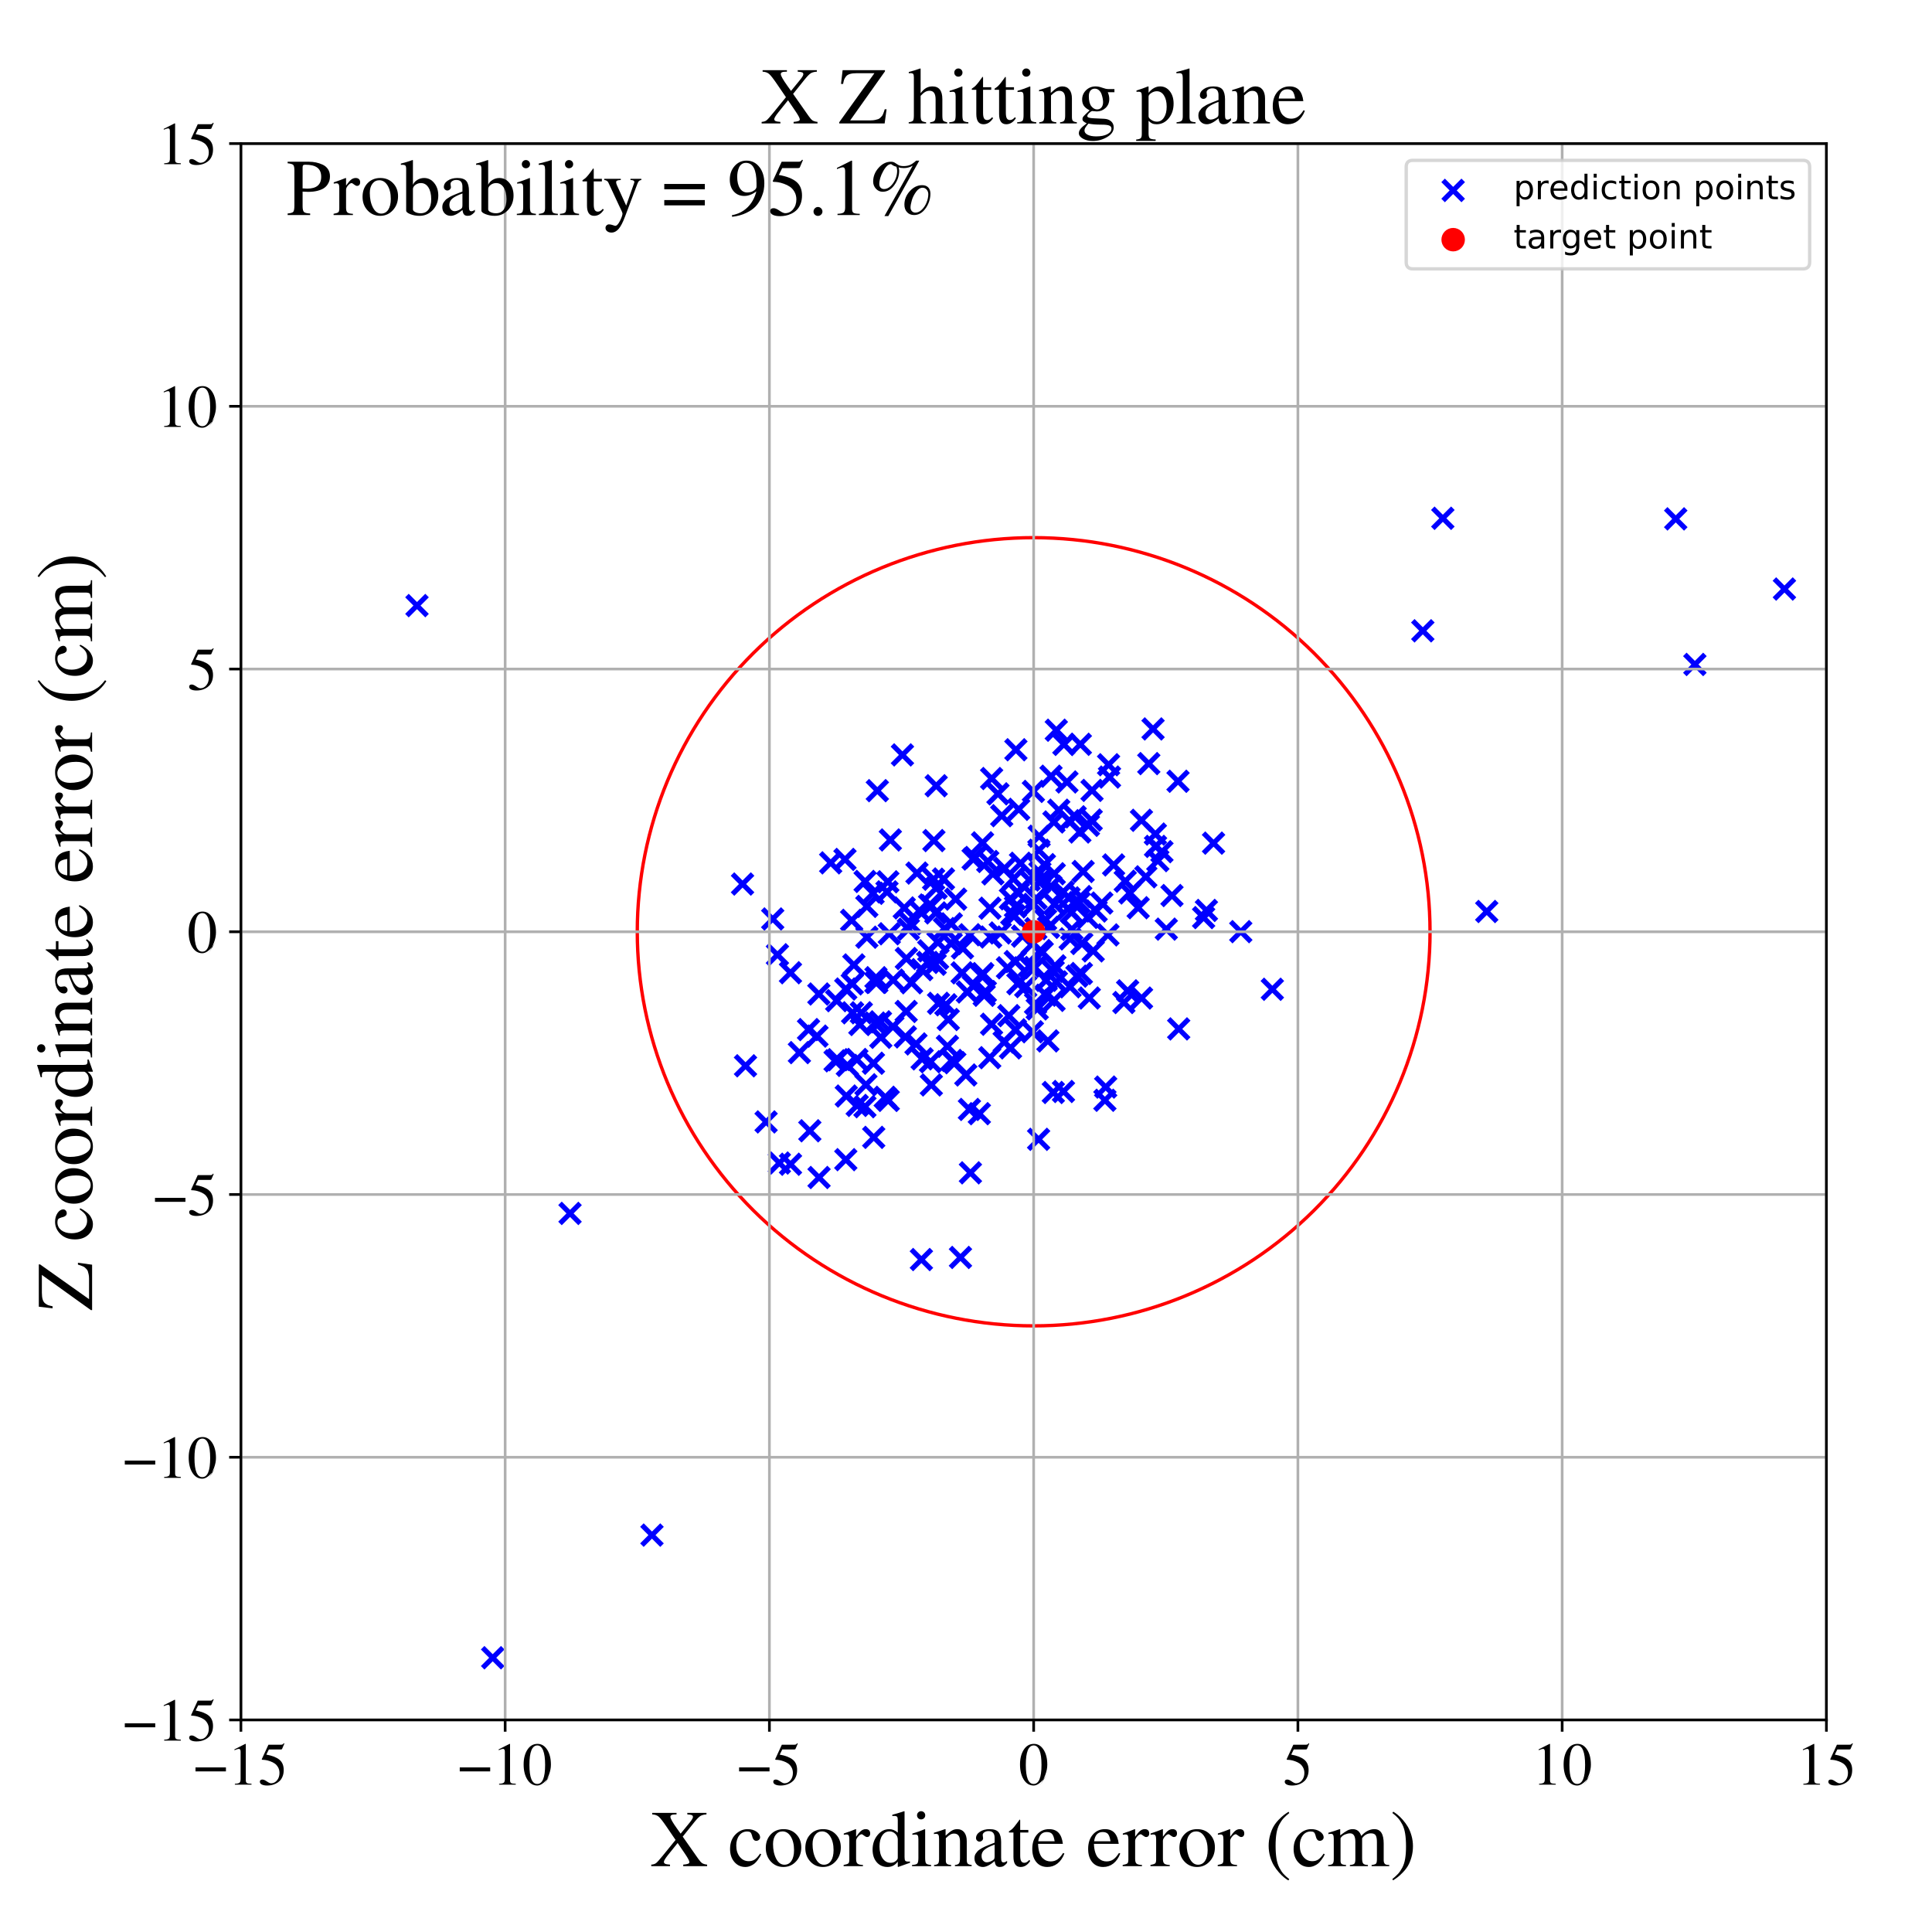 <?xml version="1.0" encoding="utf-8" standalone="no"?>
<!DOCTYPE svg PUBLIC "-//W3C//DTD SVG 1.1//EN"
  "http://www.w3.org/Graphics/SVG/1.1/DTD/svg11.dtd">
<!-- Created with matplotlib (https://matplotlib.org/) -->
<svg height="576pt" version="1.1" viewBox="0 0 576 576" width="576pt" xmlns="http://www.w3.org/2000/svg" xmlns:xlink="http://www.w3.org/1999/xlink">
 <defs>
  <style type="text/css">
*{stroke-linecap:butt;stroke-linejoin:round;}
  </style>
 </defs>
 <g id="figure_1">
  <g id="patch_1">
   <path d="M 0 576 
L 576 576 
L 576 0 
L 0 0 
z
" style="fill:#ffffff;"/>
  </g>
  <g id="axes_1">
   <g id="patch_2">
    <path d="M 71.822 512.784 
L 544.52 512.784 
L 544.52 42.802 
L 71.822 42.802 
z
" style="fill:#ffffff;"/>
   </g>
   <g id="PathCollection_1">
    <defs>
     <path d="M -3 3 
L 3 -3 
M -3 -3 
L 3 3 
" id="mf8eba74053" style="stroke:#0000ff;stroke-width:1.5;"/>
    </defs>
    <g clip-path="url(#p052cedbb38)">
     <use style="fill:#0000ff;stroke:#0000ff;stroke-width:1.5;" x="345.186" xlink:href="#mf8eba74053" y="256.583"/>
     <use style="fill:#0000ff;stroke:#0000ff;stroke-width:1.5;" x="260.49" xlink:href="#mf8eba74053" y="339.092"/>
     <use style="fill:#0000ff;stroke:#0000ff;stroke-width:1.5;" x="284.667" xlink:href="#mf8eba74053" y="316.829"/>
     <use style="fill:#0000ff;stroke:#0000ff;stroke-width:1.5;" x="221.381" xlink:href="#mf8eba74053" y="263.565"/>
     <use style="fill:#0000ff;stroke:#0000ff;stroke-width:1.5;" x="319.554" xlink:href="#mf8eba74053" y="277.065"/>
     <use style="fill:#0000ff;stroke:#0000ff;stroke-width:1.5;" x="290.124" xlink:href="#mf8eba74053" y="256.105"/>
     <use style="fill:#0000ff;stroke:#0000ff;stroke-width:1.5;" x="302.693" xlink:href="#mf8eba74053" y="286.675"/>
     <use style="fill:#0000ff;stroke:#0000ff;stroke-width:1.5;" x="263.912" xlink:href="#mf8eba74053" y="327.138"/>
     <use style="fill:#0000ff;stroke:#0000ff;stroke-width:1.5;" x="256.353" xlink:href="#mf8eba74053" y="305.44"/>
     <use style="fill:#0000ff;stroke:#0000ff;stroke-width:1.5;" x="301.268" xlink:href="#mf8eba74053" y="312.417"/>
     <use style="fill:#0000ff;stroke:#0000ff;stroke-width:1.5;" x="330.507" xlink:href="#mf8eba74053" y="227.998"/>
     <use style="fill:#0000ff;stroke:#0000ff;stroke-width:1.5;" x="235.674" xlink:href="#mf8eba74053" y="347.102"/>
     <use style="fill:#0000ff;stroke:#0000ff;stroke-width:1.5;" x="330.324" xlink:href="#mf8eba74053" y="278.731"/>
     <use style="fill:#0000ff;stroke:#0000ff;stroke-width:1.5;" x="309.239" xlink:href="#mf8eba74053" y="300.795"/>
     <use style="fill:#0000ff;stroke:#0000ff;stroke-width:1.5;" x="273.38" xlink:href="#mf8eba74053" y="260.292"/>
     <use style="fill:#0000ff;stroke:#0000ff;stroke-width:1.5;" x="336.19" xlink:href="#mf8eba74053" y="295.401"/>
     <use style="fill:#0000ff;stroke:#0000ff;stroke-width:1.5;" x="255.562" xlink:href="#mf8eba74053" y="329.564"/>
     <use style="fill:#0000ff;stroke:#0000ff;stroke-width:1.5;" x="305.814" xlink:href="#mf8eba74053" y="294.138"/>
     <use style="fill:#0000ff;stroke:#0000ff;stroke-width:1.5;" x="261.136" xlink:href="#mf8eba74053" y="292.893"/>
     <use style="fill:#0000ff;stroke:#0000ff;stroke-width:1.5;" x="278.341" xlink:href="#mf8eba74053" y="262.13"/>
     <use style="fill:#0000ff;stroke:#0000ff;stroke-width:1.5;" x="313.347" xlink:href="#mf8eba74053" y="231.416"/>
     <use style="fill:#0000ff;stroke:#0000ff;stroke-width:1.5;" x="265.132" xlink:href="#mf8eba74053" y="278.391"/>
     <use style="fill:#0000ff;stroke:#0000ff;stroke-width:1.5;" x="321.07" xlink:href="#mf8eba74053" y="291.021"/>
     <use style="fill:#0000ff;stroke:#0000ff;stroke-width:1.5;" x="277.631" xlink:href="#mf8eba74053" y="270.053"/>
     <use style="fill:#0000ff;stroke:#0000ff;stroke-width:1.5;" x="302.75" xlink:href="#mf8eba74053" y="270.365"/>
     <use style="fill:#0000ff;stroke:#0000ff;stroke-width:1.5;" x="289.316" xlink:href="#mf8eba74053" y="349.664"/>
     <use style="fill:#0000ff;stroke:#0000ff;stroke-width:1.5;" x="319.05" xlink:href="#mf8eba74053" y="279.914"/>
     <use style="fill:#0000ff;stroke:#0000ff;stroke-width:1.5;" x="314.399" xlink:href="#mf8eba74053" y="269.602"/>
     <use style="fill:#0000ff;stroke:#0000ff;stroke-width:1.5;" x="254.094" xlink:href="#mf8eba74053" y="293.329"/>
     <use style="fill:#0000ff;stroke:#0000ff;stroke-width:1.5;" x="298.214" xlink:href="#mf8eba74053" y="278.15"/>
     <use style="fill:#0000ff;stroke:#0000ff;stroke-width:1.5;" x="258.446" xlink:href="#mf8eba74053" y="279.417"/>
     <use style="fill:#0000ff;stroke:#0000ff;stroke-width:1.5;" x="379.33" xlink:href="#mf8eba74053" y="294.941"/>
     <use style="fill:#0000ff;stroke:#0000ff;stroke-width:1.5;" x="281.584" xlink:href="#mf8eba74053" y="276.846"/>
     <use style="fill:#0000ff;stroke:#0000ff;stroke-width:1.5;" x="359.676" xlink:href="#mf8eba74053" y="271.43"/>
     <use style="fill:#0000ff;stroke:#0000ff;stroke-width:1.5;" x="266.201" xlink:href="#mf8eba74053" y="306.091"/>
     <use style="fill:#0000ff;stroke:#0000ff;stroke-width:1.5;" x="146.893" xlink:href="#mf8eba74053" y="494.236"/>
     <use style="fill:#0000ff;stroke:#0000ff;stroke-width:1.5;" x="295.64" xlink:href="#mf8eba74053" y="232.107"/>
     <use style="fill:#0000ff;stroke:#0000ff;stroke-width:1.5;" x="252.163" xlink:href="#mf8eba74053" y="345.736"/>
     <use style="fill:#0000ff;stroke:#0000ff;stroke-width:1.5;" x="260.405" xlink:href="#mf8eba74053" y="316.987"/>
     <use style="fill:#0000ff;stroke:#0000ff;stroke-width:1.5;" x="315.651" xlink:href="#mf8eba74053" y="241.548"/>
     <use style="fill:#0000ff;stroke:#0000ff;stroke-width:1.5;" x="241.052" xlink:href="#mf8eba74053" y="306.954"/>
     <use style="fill:#0000ff;stroke:#0000ff;stroke-width:1.5;" x="295.14" xlink:href="#mf8eba74053" y="270.768"/>
     <use style="fill:#0000ff;stroke:#0000ff;stroke-width:1.5;" x="282.713" xlink:href="#mf8eba74053" y="303.955"/>
     <use style="fill:#0000ff;stroke:#0000ff;stroke-width:1.5;" x="308.817" xlink:href="#mf8eba74053" y="276.872"/>
     <use style="fill:#0000ff;stroke:#0000ff;stroke-width:1.5;" x="570.179" xlink:href="#mf8eba74053" y="152.868"/>
     <use style="fill:#0000ff;stroke:#0000ff;stroke-width:1.5;" x="321.945" xlink:href="#mf8eba74053" y="248.051"/>
     <use style="fill:#0000ff;stroke:#0000ff;stroke-width:1.5;" x="316.946" xlink:href="#mf8eba74053" y="265.923"/>
     <use style="fill:#0000ff;stroke:#0000ff;stroke-width:1.5;" x="283.618" xlink:href="#mf8eba74053" y="275.431"/>
     <use style="fill:#0000ff;stroke:#0000ff;stroke-width:1.5;" x="293.423" xlink:href="#mf8eba74053" y="296.735"/>
     <use style="fill:#0000ff;stroke:#0000ff;stroke-width:1.5;" x="286.834" xlink:href="#mf8eba74053" y="290.036"/>
     <use style="fill:#0000ff;stroke:#0000ff;stroke-width:1.5;" x="301.651" xlink:href="#mf8eba74053" y="272.546"/>
     <use style="fill:#0000ff;stroke:#0000ff;stroke-width:1.5;" x="322.206" xlink:href="#mf8eba74053" y="267.303"/>
     <use style="fill:#0000ff;stroke:#0000ff;stroke-width:1.5;" x="324.489" xlink:href="#mf8eba74053" y="246.058"/>
     <use style="fill:#0000ff;stroke:#0000ff;stroke-width:1.5;" x="309.95" xlink:href="#mf8eba74053" y="263.077"/>
     <use style="fill:#0000ff;stroke:#0000ff;stroke-width:1.5;" x="279.093" xlink:href="#mf8eba74053" y="264.778"/>
     <use style="fill:#0000ff;stroke:#0000ff;stroke-width:1.5;" x="302.741" xlink:href="#mf8eba74053" y="307.022"/>
     <use style="fill:#0000ff;stroke:#0000ff;stroke-width:1.5;" x="252.151" xlink:href="#mf8eba74053" y="294.864"/>
     <use style="fill:#0000ff;stroke:#0000ff;stroke-width:1.5;" x="232.357" xlink:href="#mf8eba74053" y="346.738"/>
     <use style="fill:#0000ff;stroke:#0000ff;stroke-width:1.5;" x="320.55" xlink:href="#mf8eba74053" y="243.522"/>
     <use style="fill:#0000ff;stroke:#0000ff;stroke-width:1.5;" x="325.576" xlink:href="#mf8eba74053" y="235.646"/>
     <use style="fill:#0000ff;stroke:#0000ff;stroke-width:1.5;" x="294.486" xlink:href="#mf8eba74053" y="256.835"/>
     <use style="fill:#0000ff;stroke:#0000ff;stroke-width:1.5;" x="325.334" xlink:href="#mf8eba74053" y="244.481"/>
     <use style="fill:#0000ff;stroke:#0000ff;stroke-width:1.5;" x="313.988" xlink:href="#mf8eba74053" y="289.59"/>
     <use style="fill:#0000ff;stroke:#0000ff;stroke-width:1.5;" x="424.195" xlink:href="#mf8eba74053" y="188.067"/>
     <use style="fill:#0000ff;stroke:#0000ff;stroke-width:1.5;" x="292.991" xlink:href="#mf8eba74053" y="290.268"/>
     <use style="fill:#0000ff;stroke:#0000ff;stroke-width:1.5;" x="293.761" xlink:href="#mf8eba74053" y="295.64"/>
     <use style="fill:#0000ff;stroke:#0000ff;stroke-width:1.5;" x="302.874" xlink:href="#mf8eba74053" y="223.53"/>
     <use style="fill:#0000ff;stroke:#0000ff;stroke-width:1.5;" x="248.96" xlink:href="#mf8eba74053" y="316.266"/>
     <use style="fill:#0000ff;stroke:#0000ff;stroke-width:1.5;" x="330.783" xlink:href="#mf8eba74053" y="231.672"/>
     <use style="fill:#0000ff;stroke:#0000ff;stroke-width:1.5;" x="298.652" xlink:href="#mf8eba74053" y="243.188"/>
     <use style="fill:#0000ff;stroke:#0000ff;stroke-width:1.5;" x="304.252" xlink:href="#mf8eba74053" y="257.37"/>
     <use style="fill:#0000ff;stroke:#0000ff;stroke-width:1.5;" x="258.435" xlink:href="#mf8eba74053" y="270.225"/>
     <use style="fill:#0000ff;stroke:#0000ff;stroke-width:1.5;" x="262.606" xlink:href="#mf8eba74053" y="309.268"/>
     <use style="fill:#0000ff;stroke:#0000ff;stroke-width:1.5;" x="278.431" xlink:href="#mf8eba74053" y="250.606"/>
     <use style="fill:#0000ff;stroke:#0000ff;stroke-width:1.5;" x="303.613" xlink:href="#mf8eba74053" y="266.267"/>
     <use style="fill:#0000ff;stroke:#0000ff;stroke-width:1.5;" x="312.602" xlink:href="#mf8eba74053" y="276.471"/>
     <use style="fill:#0000ff;stroke:#0000ff;stroke-width:1.5;" x="296.019" xlink:href="#mf8eba74053" y="260.535"/>
     <use style="fill:#0000ff;stroke:#0000ff;stroke-width:1.5;" x="295.36" xlink:href="#mf8eba74053" y="279.36"/>
     <use style="fill:#0000ff;stroke:#0000ff;stroke-width:1.5;" x="336.827" xlink:href="#mf8eba74053" y="266.219"/>
     <use style="fill:#0000ff;stroke:#0000ff;stroke-width:1.5;" x="328.486" xlink:href="#mf8eba74053" y="269.226"/>
     <use style="fill:#0000ff;stroke:#0000ff;stroke-width:1.5;" x="430.159" xlink:href="#mf8eba74053" y="154.521"/>
     <use style="fill:#0000ff;stroke:#0000ff;stroke-width:1.5;" x="308.218" xlink:href="#mf8eba74053" y="269.622"/>
     <use style="fill:#0000ff;stroke:#0000ff;stroke-width:1.5;" x="276.565" xlink:href="#mf8eba74053" y="286.928"/>
     <use style="fill:#0000ff;stroke:#0000ff;stroke-width:1.5;" x="302.434" xlink:href="#mf8eba74053" y="273.029"/>
     <use style="fill:#0000ff;stroke:#0000ff;stroke-width:1.5;" x="304.855" xlink:href="#mf8eba74053" y="279.109"/>
     <use style="fill:#0000ff;stroke:#0000ff;stroke-width:1.5;" x="532.005" xlink:href="#mf8eba74053" y="175.616"/>
     <use style="fill:#0000ff;stroke:#0000ff;stroke-width:1.5;" x="265.447" xlink:href="#mf8eba74053" y="250.419"/>
     <use style="fill:#0000ff;stroke:#0000ff;stroke-width:1.5;" x="277.147" xlink:href="#mf8eba74053" y="269.815"/>
     <use style="fill:#0000ff;stroke:#0000ff;stroke-width:1.5;" x="257.917" xlink:href="#mf8eba74053" y="262.79"/>
     <use style="fill:#0000ff;stroke:#0000ff;stroke-width:1.5;" x="344.507" xlink:href="#mf8eba74053" y="252.343"/>
     <use style="fill:#0000ff;stroke:#0000ff;stroke-width:1.5;" x="169.948" xlink:href="#mf8eba74053" y="361.763"/>
     <use style="fill:#0000ff;stroke:#0000ff;stroke-width:1.5;" x="299.475" xlink:href="#mf8eba74053" y="258.908"/>
     <use style="fill:#0000ff;stroke:#0000ff;stroke-width:1.5;" x="124.321" xlink:href="#mf8eba74053" y="180.551"/>
     <use style="fill:#0000ff;stroke:#0000ff;stroke-width:1.5;" x="340.306" xlink:href="#mf8eba74053" y="244.564"/>
     <use style="fill:#0000ff;stroke:#0000ff;stroke-width:1.5;" x="324.757" xlink:href="#mf8eba74053" y="297.539"/>
     <use style="fill:#0000ff;stroke:#0000ff;stroke-width:1.5;" x="289.144" xlink:href="#mf8eba74053" y="278.685"/>
     <use style="fill:#0000ff;stroke:#0000ff;stroke-width:1.5;" x="324.299" xlink:href="#mf8eba74053" y="273.521"/>
     <use style="fill:#0000ff;stroke:#0000ff;stroke-width:1.5;" x="228.401" xlink:href="#mf8eba74053" y="334.486"/>
     <use style="fill:#0000ff;stroke:#0000ff;stroke-width:1.5;" x="274.109" xlink:href="#mf8eba74053" y="271.529"/>
     <use style="fill:#0000ff;stroke:#0000ff;stroke-width:1.5;" x="302.124" xlink:href="#mf8eba74053" y="262.009"/>
     <use style="fill:#0000ff;stroke:#0000ff;stroke-width:1.5;" x="256.798" xlink:href="#mf8eba74053" y="301.946"/>
     <use style="fill:#0000ff;stroke:#0000ff;stroke-width:1.5;" x="314.032" xlink:href="#mf8eba74053" y="325.71"/>
     <use style="fill:#0000ff;stroke:#0000ff;stroke-width:1.5;" x="369.919" xlink:href="#mf8eba74053" y="277.759"/>
     <use style="fill:#0000ff;stroke:#0000ff;stroke-width:1.5;" x="499.601" xlink:href="#mf8eba74053" y="154.698"/>
     <use style="fill:#0000ff;stroke:#0000ff;stroke-width:1.5;" x="276.893" xlink:href="#mf8eba74053" y="283.476"/>
     <use style="fill:#0000ff;stroke:#0000ff;stroke-width:1.5;" x="351.21" xlink:href="#mf8eba74053" y="232.924"/>
     <use style="fill:#0000ff;stroke:#0000ff;stroke-width:1.5;" x="230.376" xlink:href="#mf8eba74053" y="273.977"/>
     <use style="fill:#0000ff;stroke:#0000ff;stroke-width:1.5;" x="288.399" xlink:href="#mf8eba74053" y="295.745"/>
     <use style="fill:#0000ff;stroke:#0000ff;stroke-width:1.5;" x="309.725" xlink:href="#mf8eba74053" y="253.492"/>
     <use style="fill:#0000ff;stroke:#0000ff;stroke-width:1.5;" x="286.95" xlink:href="#mf8eba74053" y="282.616"/>
     <use style="fill:#0000ff;stroke:#0000ff;stroke-width:1.5;" x="274.704" xlink:href="#mf8eba74053" y="375.516"/>
     <use style="fill:#0000ff;stroke:#0000ff;stroke-width:1.5;" x="310.035" xlink:href="#mf8eba74053" y="260.149"/>
     <use style="fill:#0000ff;stroke:#0000ff;stroke-width:1.5;" x="273.085" xlink:href="#mf8eba74053" y="311.236"/>
     <use style="fill:#0000ff;stroke:#0000ff;stroke-width:1.5;" x="262.493" xlink:href="#mf8eba74053" y="304.646"/>
     <use style="fill:#0000ff;stroke:#0000ff;stroke-width:1.5;" x="264.818" xlink:href="#mf8eba74053" y="328.075"/>
     <use style="fill:#0000ff;stroke:#0000ff;stroke-width:1.5;" x="308.879" xlink:href="#mf8eba74053" y="267.861"/>
     <use style="fill:#0000ff;stroke:#0000ff;stroke-width:1.5;" x="271.762" xlink:href="#mf8eba74053" y="292.999"/>
     <use style="fill:#0000ff;stroke:#0000ff;stroke-width:1.5;" x="300.362" xlink:href="#mf8eba74053" y="288.535"/>
     <use style="fill:#0000ff;stroke:#0000ff;stroke-width:1.5;" x="253.902" xlink:href="#mf8eba74053" y="274.381"/>
     <use style="fill:#0000ff;stroke:#0000ff;stroke-width:1.5;" x="235.669" xlink:href="#mf8eba74053" y="290.008"/>
     <use style="fill:#0000ff;stroke:#0000ff;stroke-width:1.5;" x="311.906" xlink:href="#mf8eba74053" y="292.273"/>
     <use style="fill:#0000ff;stroke:#0000ff;stroke-width:1.5;" x="238.33" xlink:href="#mf8eba74053" y="313.822"/>
     <use style="fill:#0000ff;stroke:#0000ff;stroke-width:1.5;" x="318.718" xlink:href="#mf8eba74053" y="267.693"/>
     <use style="fill:#0000ff;stroke:#0000ff;stroke-width:1.5;" x="254.186" xlink:href="#mf8eba74053" y="301.955"/>
     <use style="fill:#0000ff;stroke:#0000ff;stroke-width:1.5;" x="311.729" xlink:href="#mf8eba74053" y="274.201"/>
     <use style="fill:#0000ff;stroke:#0000ff;stroke-width:1.5;" x="306.876" xlink:href="#mf8eba74053" y="288.063"/>
     <use style="fill:#0000ff;stroke:#0000ff;stroke-width:1.5;" x="243.572" xlink:href="#mf8eba74053" y="308.9"/>
     <use style="fill:#0000ff;stroke:#0000ff;stroke-width:1.5;" x="314.254" xlink:href="#mf8eba74053" y="298.248"/>
     <use style="fill:#0000ff;stroke:#0000ff;stroke-width:1.5;" x="343.766" xlink:href="#mf8eba74053" y="217.324"/>
     <use style="fill:#0000ff;stroke:#0000ff;stroke-width:1.5;" x="252.313" xlink:href="#mf8eba74053" y="326.765"/>
     <use style="fill:#0000ff;stroke:#0000ff;stroke-width:1.5;" x="322.925" xlink:href="#mf8eba74053" y="259.822"/>
     <use style="fill:#0000ff;stroke:#0000ff;stroke-width:1.5;" x="269.055" xlink:href="#mf8eba74053" y="225.065"/>
     <use style="fill:#0000ff;stroke:#0000ff;stroke-width:1.5;" x="314.211" xlink:href="#mf8eba74053" y="245.056"/>
     <use style="fill:#0000ff;stroke:#0000ff;stroke-width:1.5;" x="260.286" xlink:href="#mf8eba74053" y="266.325"/>
     <use style="fill:#0000ff;stroke:#0000ff;stroke-width:1.5;" x="318.096" xlink:href="#mf8eba74053" y="233.129"/>
     <use style="fill:#0000ff;stroke:#0000ff;stroke-width:1.5;" x="319.013" xlink:href="#mf8eba74053" y="294.204"/>
     <use style="fill:#0000ff;stroke:#0000ff;stroke-width:1.5;" x="314.922" xlink:href="#mf8eba74053" y="217.702"/>
     <use style="fill:#0000ff;stroke:#0000ff;stroke-width:1.5;" x="300.762" xlink:href="#mf8eba74053" y="302.795"/>
     <use style="fill:#0000ff;stroke:#0000ff;stroke-width:1.5;" x="341.613" xlink:href="#mf8eba74053" y="261.411"/>
     <use style="fill:#0000ff;stroke:#0000ff;stroke-width:1.5;" x="261.155" xlink:href="#mf8eba74053" y="291.487"/>
     <use style="fill:#0000ff;stroke:#0000ff;stroke-width:1.5;" x="307.718" xlink:href="#mf8eba74053" y="281.456"/>
     <use style="fill:#0000ff;stroke:#0000ff;stroke-width:1.5;" x="314.937" xlink:href="#mf8eba74053" y="292.736"/>
     <use style="fill:#0000ff;stroke:#0000ff;stroke-width:1.5;" x="505.304" xlink:href="#mf8eba74053" y="198.096"/>
     <use style="fill:#0000ff;stroke:#0000ff;stroke-width:1.5;" x="281.988" xlink:href="#mf8eba74053" y="299.558"/>
     <use style="fill:#0000ff;stroke:#0000ff;stroke-width:1.5;" x="361.803" xlink:href="#mf8eba74053" y="251.369"/>
     <use style="fill:#0000ff;stroke:#0000ff;stroke-width:1.5;" x="283.75" xlink:href="#mf8eba74053" y="316.162"/>
     <use style="fill:#0000ff;stroke:#0000ff;stroke-width:1.5;" x="279.817" xlink:href="#mf8eba74053" y="299.131"/>
     <use style="fill:#0000ff;stroke:#0000ff;stroke-width:1.5;" x="569.703" xlink:href="#mf8eba74053" y="247.425"/>
     <use style="fill:#0000ff;stroke:#0000ff;stroke-width:1.5;" x="277.408" xlink:href="#mf8eba74053" y="316.541"/>
     <use style="fill:#0000ff;stroke:#0000ff;stroke-width:1.5;" x="290.679" xlink:href="#mf8eba74053" y="255.64"/>
     <use style="fill:#0000ff;stroke:#0000ff;stroke-width:1.5;" x="314.503" xlink:href="#mf8eba74053" y="287.949"/>
     <use style="fill:#0000ff;stroke:#0000ff;stroke-width:1.5;" x="289.02" xlink:href="#mf8eba74053" y="330.765"/>
     <use style="fill:#0000ff;stroke:#0000ff;stroke-width:1.5;" x="309.802" xlink:href="#mf8eba74053" y="249.308"/>
     <use style="fill:#0000ff;stroke:#0000ff;stroke-width:1.5;" x="274.92" xlink:href="#mf8eba74053" y="315.679"/>
     <use style="fill:#0000ff;stroke:#0000ff;stroke-width:1.5;" x="241.441" xlink:href="#mf8eba74053" y="337.126"/>
     <use style="fill:#0000ff;stroke:#0000ff;stroke-width:1.5;" x="252.628" xlink:href="#mf8eba74053" y="317.637"/>
     <use style="fill:#0000ff;stroke:#0000ff;stroke-width:1.5;" x="266.3" xlink:href="#mf8eba74053" y="292.194"/>
     <use style="fill:#0000ff;stroke:#0000ff;stroke-width:1.5;" x="297.526" xlink:href="#mf8eba74053" y="236.676"/>
     <use style="fill:#0000ff;stroke:#0000ff;stroke-width:1.5;" x="349.408" xlink:href="#mf8eba74053" y="266.991"/>
     <use style="fill:#0000ff;stroke:#0000ff;stroke-width:1.5;" x="303.706" xlink:href="#mf8eba74053" y="241.286"/>
     <use style="fill:#0000ff;stroke:#0000ff;stroke-width:1.5;" x="322.09" xlink:href="#mf8eba74053" y="221.9"/>
     <use style="fill:#0000ff;stroke:#0000ff;stroke-width:1.5;" x="314.313" xlink:href="#mf8eba74053" y="260.496"/>
     <use style="fill:#0000ff;stroke:#0000ff;stroke-width:1.5;" x="322.516" xlink:href="#mf8eba74053" y="281.291"/>
     <use style="fill:#0000ff;stroke:#0000ff;stroke-width:1.5;" x="307.789" xlink:href="#mf8eba74053" y="307.607"/>
     <use style="fill:#0000ff;stroke:#0000ff;stroke-width:1.5;" x="284.91" xlink:href="#mf8eba74053" y="268.066"/>
     <use style="fill:#0000ff;stroke:#0000ff;stroke-width:1.5;" x="311.377" xlink:href="#mf8eba74053" y="257.775"/>
     <use style="fill:#0000ff;stroke:#0000ff;stroke-width:1.5;" x="281.284" xlink:href="#mf8eba74053" y="262.044"/>
     <use style="fill:#0000ff;stroke:#0000ff;stroke-width:1.5;" x="290.166" xlink:href="#mf8eba74053" y="293.928"/>
     <use style="fill:#0000ff;stroke:#0000ff;stroke-width:1.5;" x="258.168" xlink:href="#mf8eba74053" y="323.407"/>
     <use style="fill:#0000ff;stroke:#0000ff;stroke-width:1.5;" x="278.991" xlink:href="#mf8eba74053" y="272.175"/>
     <use style="fill:#0000ff;stroke:#0000ff;stroke-width:1.5;" x="286.353" xlink:href="#mf8eba74053" y="374.893"/>
     <use style="fill:#0000ff;stroke:#0000ff;stroke-width:1.5;" x="299.372" xlink:href="#mf8eba74053" y="310.685"/>
     <use style="fill:#0000ff;stroke:#0000ff;stroke-width:1.5;" x="244.187" xlink:href="#mf8eba74053" y="351.057"/>
     <use style="fill:#0000ff;stroke:#0000ff;stroke-width:1.5;" x="283.583" xlink:href="#mf8eba74053" y="281.302"/>
     <use style="fill:#0000ff;stroke:#0000ff;stroke-width:1.5;" x="260.891" xlink:href="#mf8eba74053" y="305.011"/>
     <use style="fill:#0000ff;stroke:#0000ff;stroke-width:1.5;" x="344.456" xlink:href="#mf8eba74053" y="248.663"/>
     <use style="fill:#0000ff;stroke:#0000ff;stroke-width:1.5;" x="329.41" xlink:href="#mf8eba74053" y="328.031"/>
     <use style="fill:#0000ff;stroke:#0000ff;stroke-width:1.5;" x="318.781" xlink:href="#mf8eba74053" y="244.682"/>
     <use style="fill:#0000ff;stroke:#0000ff;stroke-width:1.5;" x="347.716" xlink:href="#mf8eba74053" y="277.01"/>
     <use style="fill:#0000ff;stroke:#0000ff;stroke-width:1.5;" x="274.805" xlink:href="#mf8eba74053" y="289.083"/>
     <use style="fill:#0000ff;stroke:#0000ff;stroke-width:1.5;" x="264.445" xlink:href="#mf8eba74053" y="265.899"/>
     <use style="fill:#0000ff;stroke:#0000ff;stroke-width:1.5;" x="317.18" xlink:href="#mf8eba74053" y="221.929"/>
     <use style="fill:#0000ff;stroke:#0000ff;stroke-width:1.5;" x="257.864" xlink:href="#mf8eba74053" y="329.953"/>
     <use style="fill:#0000ff;stroke:#0000ff;stroke-width:1.5;" x="326.798" xlink:href="#mf8eba74053" y="271.605"/>
     <use style="fill:#0000ff;stroke:#0000ff;stroke-width:1.5;" x="319.445" xlink:href="#mf8eba74053" y="272.038"/>
     <use style="fill:#0000ff;stroke:#0000ff;stroke-width:1.5;" x="310.463" xlink:href="#mf8eba74053" y="262.077"/>
     <use style="fill:#0000ff;stroke:#0000ff;stroke-width:1.5;" x="247.66" xlink:href="#mf8eba74053" y="257.248"/>
     <use style="fill:#0000ff;stroke:#0000ff;stroke-width:1.5;" x="255.451" xlink:href="#mf8eba74053" y="315.87"/>
     <use style="fill:#0000ff;stroke:#0000ff;stroke-width:1.5;" x="251.917" xlink:href="#mf8eba74053" y="256.226"/>
     <use style="fill:#0000ff;stroke:#0000ff;stroke-width:1.5;" x="287.94" xlink:href="#mf8eba74053" y="320.486"/>
     <use style="fill:#0000ff;stroke:#0000ff;stroke-width:1.5;" x="295.075" xlink:href="#mf8eba74053" y="315.332"/>
     <use style="fill:#0000ff;stroke:#0000ff;stroke-width:1.5;" x="270.167" xlink:href="#mf8eba74053" y="301.549"/>
     <use style="fill:#0000ff;stroke:#0000ff;stroke-width:1.5;" x="279.519" xlink:href="#mf8eba74053" y="285.751"/>
     <use style="fill:#0000ff;stroke:#0000ff;stroke-width:1.5;" x="261.566" xlink:href="#mf8eba74053" y="235.724"/>
     <use style="fill:#0000ff;stroke:#0000ff;stroke-width:1.5;" x="309.647" xlink:href="#mf8eba74053" y="339.675"/>
     <use style="fill:#0000ff;stroke:#0000ff;stroke-width:1.5;" x="261.417" xlink:href="#mf8eba74053" y="292.821"/>
     <use style="fill:#0000ff;stroke:#0000ff;stroke-width:1.5;" x="279.116" xlink:href="#mf8eba74053" y="234.262"/>
     <use style="fill:#0000ff;stroke:#0000ff;stroke-width:1.5;" x="231.784" xlink:href="#mf8eba74053" y="284.641"/>
     <use style="fill:#0000ff;stroke:#0000ff;stroke-width:1.5;" x="325.93" xlink:href="#mf8eba74053" y="283.494"/>
     <use style="fill:#0000ff;stroke:#0000ff;stroke-width:1.5;" x="282.46" xlink:href="#mf8eba74053" y="311.935"/>
     <use style="fill:#0000ff;stroke:#0000ff;stroke-width:1.5;" x="317.057" xlink:href="#mf8eba74053" y="325.41"/>
     <use style="fill:#0000ff;stroke:#0000ff;stroke-width:1.5;" x="313.332" xlink:href="#mf8eba74053" y="264.227"/>
     <use style="fill:#0000ff;stroke:#0000ff;stroke-width:1.5;" x="271.517" xlink:href="#mf8eba74053" y="275.397"/>
     <use style="fill:#0000ff;stroke:#0000ff;stroke-width:1.5;" x="264.697" xlink:href="#mf8eba74053" y="262.9"/>
     <use style="fill:#0000ff;stroke:#0000ff;stroke-width:1.5;" x="335.476" xlink:href="#mf8eba74053" y="262.719"/>
     <use style="fill:#0000ff;stroke:#0000ff;stroke-width:1.5;" x="312.414" xlink:href="#mf8eba74053" y="310.333"/>
     <use style="fill:#0000ff;stroke:#0000ff;stroke-width:1.5;" x="249.762" xlink:href="#mf8eba74053" y="315.934"/>
     <use style="fill:#0000ff;stroke:#0000ff;stroke-width:1.5;" x="332.012" xlink:href="#mf8eba74053" y="257.871"/>
     <use style="fill:#0000ff;stroke:#0000ff;stroke-width:1.5;" x="249.448" xlink:href="#mf8eba74053" y="298.335"/>
     <use style="fill:#0000ff;stroke:#0000ff;stroke-width:1.5;" x="310.727" xlink:href="#mf8eba74053" y="283.939"/>
     <use style="fill:#0000ff;stroke:#0000ff;stroke-width:1.5;" x="351.412" xlink:href="#mf8eba74053" y="306.756"/>
     <use style="fill:#0000ff;stroke:#0000ff;stroke-width:1.5;" x="308.738" xlink:href="#mf8eba74053" y="299.21"/>
     <use style="fill:#0000ff;stroke:#0000ff;stroke-width:1.5;" x="358.845" xlink:href="#mf8eba74053" y="273.573"/>
     <use style="fill:#0000ff;stroke:#0000ff;stroke-width:1.5;" x="278.812" xlink:href="#mf8eba74053" y="287.486"/>
     <use style="fill:#0000ff;stroke:#0000ff;stroke-width:1.5;" x="443.255" xlink:href="#mf8eba74053" y="271.75"/>
     <use style="fill:#0000ff;stroke:#0000ff;stroke-width:1.5;" x="339.334" xlink:href="#mf8eba74053" y="270.626"/>
     <use style="fill:#0000ff;stroke:#0000ff;stroke-width:1.5;" x="310.202" xlink:href="#mf8eba74053" y="283.395"/>
     <use style="fill:#0000ff;stroke:#0000ff;stroke-width:1.5;" x="308.093" xlink:href="#mf8eba74053" y="235.942"/>
     <use style="fill:#0000ff;stroke:#0000ff;stroke-width:1.5;" x="306.842" xlink:href="#mf8eba74053" y="262.353"/>
     <use style="fill:#0000ff;stroke:#0000ff;stroke-width:1.5;" x="318.433" xlink:href="#mf8eba74053" y="270.914"/>
     <use style="fill:#0000ff;stroke:#0000ff;stroke-width:1.5;" x="335.065" xlink:href="#mf8eba74053" y="298.89"/>
     <use style="fill:#0000ff;stroke:#0000ff;stroke-width:1.5;" x="292.933" xlink:href="#mf8eba74053" y="251.279"/>
     <use style="fill:#0000ff;stroke:#0000ff;stroke-width:1.5;" x="322.401" xlink:href="#mf8eba74053" y="290.229"/>
     <use style="fill:#0000ff;stroke:#0000ff;stroke-width:1.5;" x="194.376" xlink:href="#mf8eba74053" y="457.673"/>
     <use style="fill:#0000ff;stroke:#0000ff;stroke-width:1.5;" x="346.418" xlink:href="#mf8eba74053" y="253.916"/>
     <use style="fill:#0000ff;stroke:#0000ff;stroke-width:1.5;" x="279.641" xlink:href="#mf8eba74053" y="280.962"/>
     <use style="fill:#0000ff;stroke:#0000ff;stroke-width:1.5;" x="222.266" xlink:href="#mf8eba74053" y="317.754"/>
     <use style="fill:#0000ff;stroke:#0000ff;stroke-width:1.5;" x="270.821" xlink:href="#mf8eba74053" y="277.019"/>
     <use style="fill:#0000ff;stroke:#0000ff;stroke-width:1.5;" x="244.131" xlink:href="#mf8eba74053" y="296.346"/>
     <use style="fill:#0000ff;stroke:#0000ff;stroke-width:1.5;" x="340.335" xlink:href="#mf8eba74053" y="297.561"/>
     <use style="fill:#0000ff;stroke:#0000ff;stroke-width:1.5;" x="254.565" xlink:href="#mf8eba74053" y="287.676"/>
     <use style="fill:#0000ff;stroke:#0000ff;stroke-width:1.5;" x="269.585" xlink:href="#mf8eba74053" y="270.693"/>
     <use style="fill:#0000ff;stroke:#0000ff;stroke-width:1.5;" x="321.74" xlink:href="#mf8eba74053" y="269.07"/>
     <use style="fill:#0000ff;stroke:#0000ff;stroke-width:1.5;" x="291.981" xlink:href="#mf8eba74053" y="332.03"/>
     <use style="fill:#0000ff;stroke:#0000ff;stroke-width:1.5;" x="329.646" xlink:href="#mf8eba74053" y="324.093"/>
     <use style="fill:#0000ff;stroke:#0000ff;stroke-width:1.5;" x="311.868" xlink:href="#mf8eba74053" y="296.712"/>
     <use style="fill:#0000ff;stroke:#0000ff;stroke-width:1.5;" x="301.243" xlink:href="#mf8eba74053" y="267.971"/>
     <use style="fill:#0000ff;stroke:#0000ff;stroke-width:1.5;" x="292.585" xlink:href="#mf8eba74053" y="290.847"/>
     <use style="fill:#0000ff;stroke:#0000ff;stroke-width:1.5;" x="270.215" xlink:href="#mf8eba74053" y="285.76"/>
     <use style="fill:#0000ff;stroke:#0000ff;stroke-width:1.5;" x="295.616" xlink:href="#mf8eba74053" y="305.364"/>
     <use style="fill:#0000ff;stroke:#0000ff;stroke-width:1.5;" x="269.928" xlink:href="#mf8eba74053" y="309.139"/>
     <use style="fill:#0000ff;stroke:#0000ff;stroke-width:1.5;" x="277.667" xlink:href="#mf8eba74053" y="323.461"/>
     <use style="fill:#0000ff;stroke:#0000ff;stroke-width:1.5;" x="342.495" xlink:href="#mf8eba74053" y="227.658"/>
     <use style="fill:#0000ff;stroke:#0000ff;stroke-width:1.5;" x="303.468" xlink:href="#mf8eba74053" y="293.297"/>
     <use style="fill:#0000ff;stroke:#0000ff;stroke-width:1.5;" x="308.515" xlink:href="#mf8eba74053" y="288.455"/>
    </g>
   </g>
   <g id="PathCollection_2">
    <defs>
     <path d="M 0 3 
C 0.796 3 1.559 2.684 2.121 2.121 
C 2.684 1.559 3 0.796 3 0 
C 3 -0.796 2.684 -1.559 2.121 -2.121 
C 1.559 -2.684 0.796 -3 0 -3 
C -0.796 -3 -1.559 -2.684 -2.121 -2.121 
C -2.684 -1.559 -3 -0.796 -3 0 
C -3 0.796 -2.684 1.559 -2.121 2.121 
C -1.559 2.684 -0.796 3 0 3 
z
" id="m738c135b99" style="stroke:#ff0000;"/>
    </defs>
    <g clip-path="url(#p052cedbb38)">
     <use style="fill:#ff0000;stroke:#ff0000;" x="308.171" xlink:href="#m738c135b99" y="277.793"/>
    </g>
   </g>
   <g id="patch_3">
    <path clip-path="url(#p052cedbb38)" d="M 308.171 395.288 
C 339.511 395.288 369.572 382.908 391.733 360.875 
C 413.894 338.841 426.346 308.953 426.346 277.793 
C 426.346 246.633 413.894 216.745 391.733 194.711 
C 369.572 172.677 339.511 160.297 308.171 160.297 
C 276.831 160.297 246.77 172.677 224.609 194.711 
C 202.448 216.745 189.997 246.633 189.997 277.793 
C 189.997 308.953 202.448 338.841 224.609 360.875 
C 246.77 382.908 276.831 395.288 308.171 395.288 
z
" style="fill:none;stroke:#ff0000;stroke-linejoin:miter;"/>
   </g>
   <g id="matplotlib.axis_1">
    <g id="xtick_1">
     <g id="line2d_1">
      <path clip-path="url(#p052cedbb38)" d="M 71.822 512.784 
L 71.822 42.802 
" style="fill:none;stroke:#b0b0b0;stroke-linecap:square;stroke-width:0.8;"/>
     </g>
     <g id="line2d_2">
      <defs>
       <path d="M 0 0 
L 0 3.5 
" id="m7a92db9a49" style="stroke:#000000;stroke-width:0.8;"/>
      </defs>
      <g>
       <use style="stroke:#000000;stroke-width:0.8;" x="71.822" xlink:href="#m7a92db9a49" y="512.784"/>
      </g>
     </g>
     <g id="text_1">
      <!-- −15 -->
      <defs>
       <path d="M 3 22 
L 3 28.594 
L 53.406 28.594 
L 53.406 22 
z
" id="FreeSerif-8722"/>
       <path d="M 18.297 59.297 
Q 16.5 59.297 11.094 57.094 
L 11.094 58.5 
L 29.094 67.594 
L 29.906 67.406 
L 29.906 7.406 
Q 29.906 3.797 31.703 2.688 
Q 33.5 1.594 39.406 1.5 
L 39.406 0 
L 11.797 0 
L 11.797 1.5 
Q 17.406 1.703 19.344 3.141 
Q 21.297 4.594 21.297 9.297 
L 21.297 54.594 
Q 21.297 59.297 18.297 59.297 
z
" id="FreeSerif-49"/>
       <path d="M 35.703 19.406 
Q 35.703 24.703 33.344 28.797 
Q 31 32.906 27.641 35.156 
Q 24.297 37.406 20.141 38.844 
Q 16 40.297 12.953 40.75 
Q 9.906 41.203 7.594 41.203 
Q 6.406 41.203 6.406 42 
Q 6.406 42.297 6.5 42.5 
L 17.406 66.203 
L 38.297 66.203 
Q 39.906 66.203 40.844 66.703 
Q 41.797 67.203 42.906 68.797 
L 43.797 68.094 
L 40 59.203 
Q 39.594 58.297 37.703 58.297 
L 18.094 58.297 
L 13.906 49.797 
Q 28.5 47.203 35.594 41.344 
Q 42.703 35.5 42.703 24.203 
Q 42.703 18.297 40.844 13.688 
Q 39 9.094 36.141 6.297 
Q 33.297 3.5 29.547 1.703 
Q 25.797 -0.094 22.344 -0.75 
Q 18.906 -1.406 15.406 -1.406 
Q 9.797 -1.406 6.5 0.25 
Q 3.203 1.906 3.203 4.797 
Q 3.203 8.5 7.5 8.5 
Q 10.297 8.5 14.75 5.391 
Q 19.203 2.297 21.797 2.297 
Q 27.703 2.297 31.703 7.25 
Q 35.703 12.203 35.703 19.406 
z
" id="FreeSerif-53"/>
      </defs>
      <g transform="translate(57.746 532.077)scale(0.18 -0.18)">
       <use xlink:href="#FreeSerif-8722"/>
       <use x="56.4" xlink:href="#FreeSerif-49"/>
       <use x="106.4" xlink:href="#FreeSerif-53"/>
      </g>
     </g>
    </g>
    <g id="xtick_2">
     <g id="line2d_3">
      <path clip-path="url(#p052cedbb38)" d="M 150.605 512.784 
L 150.605 42.802 
" style="fill:none;stroke:#b0b0b0;stroke-linecap:square;stroke-width:0.8;"/>
     </g>
     <g id="line2d_4">
      <g>
       <use style="stroke:#000000;stroke-width:0.8;" x="150.605" xlink:href="#m7a92db9a49" y="512.784"/>
      </g>
     </g>
     <g id="text_2">
      <!-- −10 -->
      <defs>
       <path d="M 47.594 17.797 
Q 35.203 -1.406 25 -1.406 
Q 14.797 -1.406 8.594 8.391 
Q 2.406 18.203 2.406 33.594 
Q 2.406 48.094 8.594 57.844 
Q 14.797 67.594 25.406 67.594 
Q 35.203 67.594 41.391 58 
Q 47.594 48.406 47.594 33 
Q 47.594 17.797 35.203 -1.406 
z
M 25.094 65 
Q 12 65 12 32.703 
Q 12 1.203 25 1.203 
Q 38 1.203 38 32.797 
Q 38 48.5 34.703 56.75 
Q 31.406 65 25.094 65 
z
" id="FreeSerif-48"/>
      </defs>
      <g transform="translate(136.529 532.077)scale(0.18 -0.18)">
       <use xlink:href="#FreeSerif-8722"/>
       <use x="56.4" xlink:href="#FreeSerif-49"/>
       <use x="106.4" xlink:href="#FreeSerif-48"/>
      </g>
     </g>
    </g>
    <g id="xtick_3">
     <g id="line2d_5">
      <path clip-path="url(#p052cedbb38)" d="M 229.388 512.784 
L 229.388 42.802 
" style="fill:none;stroke:#b0b0b0;stroke-linecap:square;stroke-width:0.8;"/>
     </g>
     <g id="line2d_6">
      <g>
       <use style="stroke:#000000;stroke-width:0.8;" x="229.388" xlink:href="#m7a92db9a49" y="512.784"/>
      </g>
     </g>
     <g id="text_3">
      <!-- −5 -->
      <g transform="translate(219.812 532.077)scale(0.18 -0.18)">
       <use xlink:href="#FreeSerif-8722"/>
       <use x="56.4" xlink:href="#FreeSerif-53"/>
      </g>
     </g>
    </g>
    <g id="xtick_4">
     <g id="line2d_7">
      <path clip-path="url(#p052cedbb38)" d="M 308.171 512.784 
L 308.171 42.802 
" style="fill:none;stroke:#b0b0b0;stroke-linecap:square;stroke-width:0.8;"/>
     </g>
     <g id="line2d_8">
      <g>
       <use style="stroke:#000000;stroke-width:0.8;" x="308.171" xlink:href="#m7a92db9a49" y="512.784"/>
      </g>
     </g>
     <g id="text_4">
      <!-- 0 -->
      <g transform="translate(303.671 532.077)scale(0.18 -0.18)">
       <use xlink:href="#FreeSerif-48"/>
      </g>
     </g>
    </g>
    <g id="xtick_5">
     <g id="line2d_9">
      <path clip-path="url(#p052cedbb38)" d="M 386.954 512.784 
L 386.954 42.802 
" style="fill:none;stroke:#b0b0b0;stroke-linecap:square;stroke-width:0.8;"/>
     </g>
     <g id="line2d_10">
      <g>
       <use style="stroke:#000000;stroke-width:0.8;" x="386.954" xlink:href="#m7a92db9a49" y="512.784"/>
      </g>
     </g>
     <g id="text_5">
      <!-- 5 -->
      <g transform="translate(382.454 532.077)scale(0.18 -0.18)">
       <use xlink:href="#FreeSerif-53"/>
      </g>
     </g>
    </g>
    <g id="xtick_6">
     <g id="line2d_11">
      <path clip-path="url(#p052cedbb38)" d="M 465.737 512.784 
L 465.737 42.802 
" style="fill:none;stroke:#b0b0b0;stroke-linecap:square;stroke-width:0.8;"/>
     </g>
     <g id="line2d_12">
      <g>
       <use style="stroke:#000000;stroke-width:0.8;" x="465.737" xlink:href="#m7a92db9a49" y="512.784"/>
      </g>
     </g>
     <g id="text_6">
      <!-- 10 -->
      <g transform="translate(456.737 532.077)scale(0.18 -0.18)">
       <use xlink:href="#FreeSerif-49"/>
       <use x="50" xlink:href="#FreeSerif-48"/>
      </g>
     </g>
    </g>
    <g id="xtick_7">
     <g id="line2d_13">
      <path clip-path="url(#p052cedbb38)" d="M 544.52 512.784 
L 544.52 42.802 
" style="fill:none;stroke:#b0b0b0;stroke-linecap:square;stroke-width:0.8;"/>
     </g>
     <g id="line2d_14">
      <g>
       <use style="stroke:#000000;stroke-width:0.8;" x="544.52" xlink:href="#m7a92db9a49" y="512.784"/>
      </g>
     </g>
     <g id="text_7">
      <!-- 15 -->
      <g transform="translate(535.52 532.077)scale(0.18 -0.18)">
       <use xlink:href="#FreeSerif-49"/>
       <use x="50" xlink:href="#FreeSerif-53"/>
      </g>
     </g>
    </g>
    <g id="text_8">
     <!-- X coordinate error (cm) -->
     <defs>
      <path d="M 69.594 66.203 
L 69.594 64.297 
Q 64.703 64 62.047 62.344 
Q 59.406 60.703 54.703 54.906 
L 40.094 36.703 
L 59.297 9.297 
Q 62.297 5 64.297 3.703 
Q 66.297 2.406 70.406 1.906 
L 70.406 0 
L 40.703 0 
L 40.703 1.906 
Q 44.797 2.297 46.594 2.938 
Q 48.406 3.594 48.406 5 
Q 48.406 7.203 43.297 14.797 
L 33.797 28.797 
L 21.906 14 
Q 16.703 7.5 16.703 5.406 
Q 16.703 3.703 18.297 2.953 
Q 19.906 2.203 24.297 1.906 
L 24.297 0 
L 1 0 
L 1 1.906 
Q 4.906 2.203 7 3.797 
Q 9.094 5.406 15.5 13.297 
L 31.203 32.594 
L 20.297 48.594 
Q 13.297 58.906 10.25 61.5 
Q 7.203 64.094 2.203 64.297 
L 2.203 66.203 
L 32.406 66.203 
L 32.406 64.297 
L 29.594 64.203 
Q 24.797 64.094 24.797 61.297 
Q 24.797 58.094 33.297 46.297 
L 37.5 40.406 
L 48.797 54.203 
Q 52.797 59.203 52.797 61.094 
Q 52.797 62.797 51.344 63.438 
Q 49.906 64.094 45.797 64.297 
L 45.797 66.203 
z
" id="FreeSerif-88"/>
      <path id="FreeSerif-32"/>
      <path d="M 2.5 21.297 
Q 2.5 32.406 9.047 39.203 
Q 15.594 46 24.406 46 
Q 30.703 46 35.25 42.953 
Q 39.797 39.906 39.797 35.703 
Q 39.797 34 38.391 32.75 
Q 37 31.5 35 31.5 
Q 31.594 31.5 30.297 36.094 
L 29.703 38.297 
Q 28.906 41.094 27.703 42.094 
Q 26.5 43.094 23.797 43.094 
Q 17.703 43.094 13.953 38.25 
Q 10.203 33.406 10.203 25.703 
Q 10.203 17.094 14.547 11.641 
Q 18.906 6.203 25.703 6.203 
Q 30 6.203 33.094 8.25 
Q 36.203 10.297 39.797 15.594 
L 41.203 14.703 
Q 40.203 12.703 39.453 11.391 
Q 38.703 10.094 36.75 7.5 
Q 34.797 4.906 32.891 3.297 
Q 31 1.703 27.891 0.344 
Q 24.797 -1 21.5 -1 
Q 13.203 -1 7.844 5.25 
Q 2.5 11.5 2.5 21.297 
z
" id="FreeSerif-99"/>
      <path d="M 24.594 46 
Q 34.203 46 40.391 39.594 
Q 46.594 33.203 46.594 23.406 
Q 46.594 13 40.188 6 
Q 33.797 -1 24.391 -1 
Q 15 -1 8.75 5.75 
Q 2.5 12.5 2.5 22.594 
Q 2.5 32.906 8.641 39.453 
Q 14.797 46 24.594 46 
z
M 11.5 27.5 
Q 11.5 16.797 15.391 9.297 
Q 19.297 1.797 25.594 1.797 
Q 31.203 1.797 34.391 6.594 
Q 37.594 11.406 37.594 19.906 
Q 37.594 30.203 33.594 36.703 
Q 29.594 43.203 23.297 43.203 
Q 18 43.203 14.75 38.891 
Q 11.5 34.594 11.5 27.5 
z
" id="FreeSerif-111"/>
      <path d="M 30.094 36.203 
Q 28.594 36.203 26.391 37.953 
Q 24.203 39.703 23.5 39.703 
Q 21.5 39.703 19 36.797 
Q 16.5 33.906 16.5 31.5 
L 16.5 9 
Q 16.5 4.703 18.203 3.203 
Q 19.906 1.703 25 1.5 
L 25 0 
L 1 0 
L 1 1.5 
Q 5.797 2.406 6.938 3.5 
Q 8.094 4.594 8.094 8.406 
L 8.094 33.406 
Q 8.094 36.703 7.344 38.047 
Q 6.594 39.406 4.703 39.406 
Q 3.094 39.406 1.203 39 
L 1.203 40.594 
Q 9.203 43.203 16 46 
L 16.5 45.797 
L 16.5 36.594 
Q 20.203 41.906 22.797 43.953 
Q 25.406 46 28.5 46 
Q 31.094 46 32.547 44.594 
Q 34 43.203 34 40.703 
Q 34 38.594 32.953 37.391 
Q 31.906 36.203 30.094 36.203 
z
" id="FreeSerif-114"/>
      <path d="M 34.203 -1 
L 33.797 -0.703 
L 33.797 5.703 
Q 29 -1 21 -1 
Q 12.703 -1 7.594 4.953 
Q 2.5 10.906 2.5 20.5 
Q 2.5 31.094 8.594 38.547 
Q 14.703 46 23.297 46 
Q 28.703 46 33.797 41.703 
L 33.797 57.297 
Q 33.797 60.406 32.891 61.406 
Q 32 62.406 29.203 62.406 
Q 27.797 62.406 27 62.297 
L 27 63.906 
Q 36.094 66.297 41.703 68.297 
L 42.203 68.094 
L 42.203 11.406 
Q 42.203 7.906 43.047 6.797 
Q 43.906 5.703 46.594 5.703 
Q 47.094 5.703 48.906 5.797 
L 48.906 4.203 
z
M 24.906 4.203 
Q 28.703 4.203 31.25 6.344 
Q 33.797 8.5 33.797 10.203 
L 33.797 33.203 
Q 33.797 37.203 30.688 40.203 
Q 27.594 43.203 23.594 43.203 
Q 17.906 43.203 14.5 38.094 
Q 11.094 33 11.094 24.5 
Q 11.094 15.297 14.891 9.75 
Q 18.703 4.203 24.906 4.203 
z
" id="FreeSerif-100"/>
      <path d="M 6.203 39.297 
Q 4 39.297 2 39 
L 2 40.5 
Q 9 42.5 17.5 46 
L 17.906 45.703 
L 17.906 10.203 
Q 17.906 4.797 19.156 3.344 
Q 20.406 1.906 25.297 1.5 
L 25.297 0 
L 1.594 0 
L 1.594 1.5 
Q 6.797 1.797 8.141 3.297 
Q 9.5 4.797 9.5 10.203 
L 9.5 33.406 
Q 9.5 36.703 8.75 38 
Q 8 39.297 6.203 39.297 
z
M 12.797 68.297 
Q 15 68.297 16.5 66.797 
Q 18 65.297 18 63.203 
Q 18 61 16.5 59.547 
Q 15 58.094 12.797 58.094 
Q 10.703 58.094 9.25 59.594 
Q 7.797 61.094 7.797 63.188 
Q 7.797 65.297 9.297 66.797 
Q 10.797 68.297 12.797 68.297 
z
" id="FreeSerif-105"/>
      <path d="M 1 39.797 
L 1 41.5 
Q 8.406 43.703 14.797 46 
L 15.5 45.797 
L 15.5 37.906 
Q 20.594 42.703 23.547 44.344 
Q 26.5 46 30 46 
Q 35.5 46 38.641 42.047 
Q 41.797 38.094 41.797 31 
L 41.797 8.094 
Q 41.797 4.406 43 3.156 
Q 44.203 1.906 47.906 1.5 
L 47.906 0 
L 27.094 0 
L 27.094 1.5 
Q 30.906 1.797 32.156 3.5 
Q 33.406 5.203 33.406 9.906 
L 33.406 30.797 
Q 33.406 40.5 26.094 40.5 
Q 23.594 40.5 21.5 39.344 
Q 19.406 38.203 15.797 34.797 
L 15.797 6.703 
Q 15.797 4 17.188 2.891 
Q 18.594 1.797 22.406 1.5 
L 22.406 0 
L 1.203 0 
L 1.203 1.5 
Q 5 1.797 6.203 3.25 
Q 7.406 4.703 7.406 9 
L 7.406 33.797 
Q 7.406 37.5 6.594 38.844 
Q 5.797 40.203 3.703 40.203 
Q 1.797 40.203 1 39.797 
z
" id="FreeSerif-110"/>
      <path d="M 2.5 9.703 
Q 2.5 11.5 2.891 13.047 
Q 3.297 14.594 4.297 15.938 
Q 5.297 17.297 6.188 18.391 
Q 7.094 19.5 8.891 20.641 
Q 10.703 21.797 11.891 22.547 
Q 13.094 23.297 15.547 24.344 
Q 18 25.406 19.297 25.953 
Q 20.594 26.5 23.391 27.594 
Q 26.203 28.703 27.5 29.203 
L 27.5 35.297 
Q 27.5 43.594 19.906 43.594 
Q 16.906 43.594 14.797 42.141 
Q 12.703 40.703 12.703 38.703 
Q 12.703 37.906 12.953 36.5 
Q 13.203 35.094 13.203 34.703 
Q 13.203 33 11.844 31.75 
Q 10.5 30.5 8.703 30.5 
Q 7 30.5 5.703 31.797 
Q 4.406 33.094 4.406 34.797 
Q 4.406 39.5 9.25 42.75 
Q 14.094 46 21.203 46 
Q 29.406 46 32.5 42.047 
Q 35.594 38.094 35.594 30 
L 35.594 10.5 
Q 35.594 7.203 36.25 5.953 
Q 36.906 4.703 38.594 4.703 
Q 40.703 4.703 43 6.594 
L 43 4 
Q 40.406 1.094 38.453 0.047 
Q 36.5 -1 34 -1 
Q 30.906 -1 29.453 0.703 
Q 28 2.406 27.594 6.297 
Q 19 -1 13 -1 
Q 8.406 -1 5.453 2 
Q 2.5 5 2.5 9.703 
z
M 27.5 12.297 
L 27.5 26.797 
Q 18.5 23.5 14.891 20.391 
Q 11.297 17.297 11.297 12.906 
Q 11.297 8.797 13.297 6.797 
Q 15.297 4.797 17.594 4.797 
Q 21 4.797 24.906 7.094 
Q 26.5 8 27 9 
Q 27.5 10 27.5 12.297 
z
" id="FreeSerif-97"/>
      <path d="M 25.906 45 
L 25.906 41.797 
L 15.797 41.797 
L 15.797 13.203 
Q 15.797 8.5 17 6.344 
Q 18.203 4.203 21 4.203 
Q 24.094 4.203 27 7.703 
L 28.297 6.594 
Q 23.5 -1 16.297 -1 
Q 7.406 -1 7.406 11.703 
L 7.406 41.797 
L 2.094 41.797 
Q 1.703 42.094 1.703 42.5 
Q 1.703 43 2 43.297 
Q 2.297 43.594 3.141 44.141 
Q 4 44.703 5.203 45.641 
Q 6.406 46.594 8.5 49.094 
Q 10.594 51.594 13.094 55.094 
Q 14.703 57.406 15.094 57.906 
Q 15.797 57.906 15.797 56.594 
L 15.797 45 
z
" id="FreeSerif-116"/>
      <path d="M 9.703 27.703 
Q 9.906 21.406 11.406 16.844 
Q 12.906 12.297 15.297 10.047 
Q 17.703 7.797 20.141 6.844 
Q 22.594 5.906 25.297 5.906 
Q 30.094 5.906 33.641 8.297 
Q 37.203 10.703 40.797 16.406 
L 42.406 15.703 
Q 39.297 7.594 33.797 3.297 
Q 28.297 -1 21.203 -1 
Q 12.594 -1 7.547 5.047 
Q 2.5 11.094 2.5 21.406 
Q 2.5 32.5 8.344 39.25 
Q 14.203 46 23.406 46 
Q 31 46 35.203 41.453 
Q 39.406 36.906 40.5 27.703 
z
M 9.906 30.906 
L 30.297 30.906 
Q 29.297 37.406 27.188 39.906 
Q 25.094 42.406 20.5 42.406 
Q 11.5 42.406 9.906 30.906 
z
" id="FreeSerif-101"/>
      <path d="M 29.203 -17.703 
Q 26.594 -16.094 23.797 -13.844 
Q 21 -11.594 17.453 -7.594 
Q 13.906 -3.594 11.203 0.953 
Q 8.5 5.5 6.641 11.891 
Q 4.797 18.297 4.797 25.203 
Q 4.797 32.406 6.641 38.844 
Q 8.5 45.297 11 49.547 
Q 13.5 53.797 17.344 57.75 
Q 21.203 61.703 23.703 63.594 
Q 26.203 65.5 29.5 67.594 
L 30.406 66 
Q 26 62.406 23.297 59.5 
Q 20.594 56.594 18.094 51.938 
Q 15.594 47.297 14.5 40.844 
Q 13.406 34.406 13.406 25.5 
Q 13.406 16.203 14.5 9.5 
Q 15.594 2.797 18.094 -1.953 
Q 20.594 -6.703 23.297 -9.703 
Q 26 -12.703 30.406 -16.094 
z
" id="FreeSerif-40"/>
      <path d="M 1.297 39.797 
L 1.297 41.5 
Q 8.5 43.5 15.297 46 
L 16 45.797 
L 16 38.297 
Q 22.203 43 25.203 44.5 
Q 28.203 46 31.5 46 
Q 39.406 46 42.094 37.594 
Q 49.906 46 58.406 46 
Q 70 46 70 28.203 
L 70 7.594 
Q 70 2 74.297 1.703 
L 76.906 1.5 
L 76.906 0 
L 55 0 
L 55 1.5 
Q 59.406 2 60.5 3.203 
Q 61.594 4.406 61.594 8.703 
L 61.594 29.797 
Q 61.594 36 60 38.391 
Q 58.406 40.797 54.094 40.797 
Q 47.5 40.797 43.203 34.703 
L 43.203 9.5 
Q 43.203 4.797 44.641 3.188 
Q 46.094 1.594 50.406 1.5 
L 50.406 0 
L 28 0 
L 28 1.5 
Q 32.297 1.797 33.547 3.094 
Q 34.797 4.406 34.797 8.594 
L 34.797 30.297 
Q 34.797 40.797 28.203 40.797 
Q 25.406 40.797 21.953 39.391 
Q 18.5 38 16.406 34.906 
L 16.406 6.703 
Q 16.406 3.797 17.797 2.75 
Q 19.203 1.703 23.203 1.5 
L 23.203 0 
L 1 0 
L 1 1.5 
Q 5.203 1.594 6.594 3 
Q 8 4.406 8 8.5 
L 8 33.797 
Q 8 37.406 7.25 38.797 
Q 6.5 40.203 4.5 40.203 
Q 3 40.203 1.297 39.797 
z
" id="FreeSerif-109"/>
      <path d="M 4.047 67.703 
Q 6.656 66.094 9.453 63.844 
Q 12.25 61.594 15.797 57.594 
Q 19.344 53.594 22.047 49.047 
Q 24.75 44.5 26.594 38.094 
Q 28.453 31.703 28.453 24.797 
Q 28.453 17.594 26.594 11.141 
Q 24.75 4.703 22.25 0.453 
Q 19.75 -3.797 15.891 -7.75 
Q 12.047 -11.703 9.547 -13.594 
Q 7.047 -15.5 3.75 -17.594 
L 2.844 -16 
Q 7.25 -12.406 9.953 -9.5 
Q 12.656 -6.594 15.156 -1.938 
Q 17.656 2.703 18.75 9.141 
Q 19.844 15.594 19.844 24.5 
Q 19.844 33.797 18.75 40.5 
Q 17.656 47.203 15.156 51.953 
Q 12.656 56.703 9.953 59.703 
Q 7.25 62.703 2.844 66.094 
z
" id="FreeSerif-41"/>
     </defs>
     <g transform="translate(193.922 556.375)scale(0.24 -0.24)">
      <use xlink:href="#FreeSerif-88"/>
      <use x="71.4" xlink:href="#FreeSerif-32"/>
      <use x="96.4" xlink:href="#FreeSerif-99"/>
      <use x="140.784" xlink:href="#FreeSerif-111"/>
      <use x="189.884" xlink:href="#FreeSerif-111"/>
      <use x="238.969" xlink:href="#FreeSerif-114"/>
      <use x="273.453" xlink:href="#FreeSerif-100"/>
      <use x="323.353" xlink:href="#FreeSerif-105"/>
      <use x="351.137" xlink:href="#FreeSerif-110"/>
      <use x="400.037" xlink:href="#FreeSerif-97"/>
      <use x="443.522" xlink:href="#FreeSerif-116"/>
      <use x="471.822" xlink:href="#FreeSerif-101"/>
      <use x="516.222" xlink:href="#FreeSerif-32"/>
      <use x="541.222" xlink:href="#FreeSerif-101"/>
      <use x="585.606" xlink:href="#FreeSerif-114"/>
      <use x="620.106" xlink:href="#FreeSerif-114"/>
      <use x="654.59" xlink:href="#FreeSerif-111"/>
      <use x="703.675" xlink:href="#FreeSerif-114"/>
      <use x="738.175" xlink:href="#FreeSerif-32"/>
      <use x="763.175" xlink:href="#FreeSerif-40"/>
      <use x="796.475" xlink:href="#FreeSerif-99"/>
      <use x="840.859" xlink:href="#FreeSerif-109"/>
      <use x="918.759" xlink:href="#FreeSerif-41"/>
     </g>
    </g>
   </g>
   <g id="matplotlib.axis_2">
    <g id="ytick_1">
     <g id="line2d_15">
      <path clip-path="url(#p052cedbb38)" d="M 71.822 512.784 
L 544.52 512.784 
" style="fill:none;stroke:#b0b0b0;stroke-linecap:square;stroke-width:0.8;"/>
     </g>
     <g id="line2d_16">
      <defs>
       <path d="M 0 0 
L -3.5 0 
" id="m43724f03df" style="stroke:#000000;stroke-width:0.8;"/>
      </defs>
      <g>
       <use style="stroke:#000000;stroke-width:0.8;" x="71.822" xlink:href="#m43724f03df" y="512.784"/>
      </g>
     </g>
     <g id="text_9">
      <!-- −15 -->
      <g transform="translate(36.669 518.931)scale(0.18 -0.18)">
       <use xlink:href="#FreeSerif-8722"/>
       <use x="56.4" xlink:href="#FreeSerif-49"/>
       <use x="106.4" xlink:href="#FreeSerif-53"/>
      </g>
     </g>
    </g>
    <g id="ytick_2">
     <g id="line2d_17">
      <path clip-path="url(#p052cedbb38)" d="M 71.822 434.454 
L 544.52 434.454 
" style="fill:none;stroke:#b0b0b0;stroke-linecap:square;stroke-width:0.8;"/>
     </g>
     <g id="line2d_18">
      <g>
       <use style="stroke:#000000;stroke-width:0.8;" x="71.822" xlink:href="#m43724f03df" y="434.454"/>
      </g>
     </g>
     <g id="text_10">
      <!-- −10 -->
      <g transform="translate(36.669 440.6)scale(0.18 -0.18)">
       <use xlink:href="#FreeSerif-8722"/>
       <use x="56.4" xlink:href="#FreeSerif-49"/>
       <use x="106.4" xlink:href="#FreeSerif-48"/>
      </g>
     </g>
    </g>
    <g id="ytick_3">
     <g id="line2d_19">
      <path clip-path="url(#p052cedbb38)" d="M 71.822 356.123 
L 544.52 356.123 
" style="fill:none;stroke:#b0b0b0;stroke-linecap:square;stroke-width:0.8;"/>
     </g>
     <g id="line2d_20">
      <g>
       <use style="stroke:#000000;stroke-width:0.8;" x="71.822" xlink:href="#m43724f03df" y="356.123"/>
      </g>
     </g>
     <g id="text_11">
      <!-- −5 -->
      <g transform="translate(45.669 362.27)scale(0.18 -0.18)">
       <use xlink:href="#FreeSerif-8722"/>
       <use x="56.4" xlink:href="#FreeSerif-53"/>
      </g>
     </g>
    </g>
    <g id="ytick_4">
     <g id="line2d_21">
      <path clip-path="url(#p052cedbb38)" d="M 71.822 277.793 
L 544.52 277.793 
" style="fill:none;stroke:#b0b0b0;stroke-linecap:square;stroke-width:0.8;"/>
     </g>
     <g id="line2d_22">
      <g>
       <use style="stroke:#000000;stroke-width:0.8;" x="71.822" xlink:href="#m43724f03df" y="277.793"/>
      </g>
     </g>
     <g id="text_12">
      <!-- 0 -->
      <g transform="translate(55.822 283.94)scale(0.18 -0.18)">
       <use xlink:href="#FreeSerif-48"/>
      </g>
     </g>
    </g>
    <g id="ytick_5">
     <g id="line2d_23">
      <path clip-path="url(#p052cedbb38)" d="M 71.822 199.462 
L 544.52 199.462 
" style="fill:none;stroke:#b0b0b0;stroke-linecap:square;stroke-width:0.8;"/>
     </g>
     <g id="line2d_24">
      <g>
       <use style="stroke:#000000;stroke-width:0.8;" x="71.822" xlink:href="#m43724f03df" y="199.462"/>
      </g>
     </g>
     <g id="text_13">
      <!-- 5 -->
      <g transform="translate(55.822 205.609)scale(0.18 -0.18)">
       <use xlink:href="#FreeSerif-53"/>
      </g>
     </g>
    </g>
    <g id="ytick_6">
     <g id="line2d_25">
      <path clip-path="url(#p052cedbb38)" d="M 71.822 121.132 
L 544.52 121.132 
" style="fill:none;stroke:#b0b0b0;stroke-linecap:square;stroke-width:0.8;"/>
     </g>
     <g id="line2d_26">
      <g>
       <use style="stroke:#000000;stroke-width:0.8;" x="71.822" xlink:href="#m43724f03df" y="121.132"/>
      </g>
     </g>
     <g id="text_14">
      <!-- 10 -->
      <g transform="translate(46.822 127.279)scale(0.18 -0.18)">
       <use xlink:href="#FreeSerif-49"/>
       <use x="50" xlink:href="#FreeSerif-48"/>
      </g>
     </g>
    </g>
    <g id="ytick_7">
     <g id="line2d_27">
      <path clip-path="url(#p052cedbb38)" d="M 71.822 42.802 
L 544.52 42.802 
" style="fill:none;stroke:#b0b0b0;stroke-linecap:square;stroke-width:0.8;"/>
     </g>
     <g id="line2d_28">
      <g>
       <use style="stroke:#000000;stroke-width:0.8;" x="71.822" xlink:href="#m43724f03df" y="42.802"/>
      </g>
     </g>
     <g id="text_15">
      <!-- 15 -->
      <g transform="translate(46.822 48.948)scale(0.18 -0.18)">
       <use xlink:href="#FreeSerif-49"/>
       <use x="50" xlink:href="#FreeSerif-53"/>
      </g>
     </g>
    </g>
    <g id="text_16">
     <!-- Z coordinate error (cm) -->
     <defs>
      <path d="M 40.297 3.797 
Q 43.094 3.797 45.391 4.297 
Q 47.703 4.797 49.25 5.297 
Q 50.797 5.797 52.141 7.188 
Q 53.5 8.594 54.141 9.297 
Q 54.797 10 55.594 12.047 
Q 56.406 14.094 56.594 14.688 
Q 56.797 15.297 57.5 17.594 
L 59.797 17.594 
L 57.406 0 
L 1 0 
L 1 1.5 
L 44.703 62.406 
L 22.594 62.406 
Q 17.5 62.406 14.203 61.406 
Q 10.906 60.406 9.25 58.203 
Q 7.594 56 7 54.203 
Q 6.406 52.406 5.797 49.094 
L 3.203 49.094 
L 5.203 66.203 
L 57.797 66.203 
L 57.797 64.703 
L 14.594 3.797 
z
" id="FreeSerif-90"/>
     </defs>
     <g transform="translate(27.46 390.829)rotate(-90)scale(0.24 -0.24)">
      <use xlink:href="#FreeSerif-90"/>
      <use x="61.3" xlink:href="#FreeSerif-32"/>
      <use x="86.3" xlink:href="#FreeSerif-99"/>
      <use x="130.684" xlink:href="#FreeSerif-111"/>
      <use x="179.784" xlink:href="#FreeSerif-111"/>
      <use x="228.869" xlink:href="#FreeSerif-114"/>
      <use x="263.353" xlink:href="#FreeSerif-100"/>
      <use x="313.253" xlink:href="#FreeSerif-105"/>
      <use x="341.037" xlink:href="#FreeSerif-110"/>
      <use x="389.937" xlink:href="#FreeSerif-97"/>
      <use x="433.422" xlink:href="#FreeSerif-116"/>
      <use x="461.722" xlink:href="#FreeSerif-101"/>
      <use x="506.122" xlink:href="#FreeSerif-32"/>
      <use x="531.122" xlink:href="#FreeSerif-101"/>
      <use x="575.506" xlink:href="#FreeSerif-114"/>
      <use x="610.006" xlink:href="#FreeSerif-114"/>
      <use x="644.49" xlink:href="#FreeSerif-111"/>
      <use x="693.575" xlink:href="#FreeSerif-114"/>
      <use x="728.075" xlink:href="#FreeSerif-32"/>
      <use x="753.075" xlink:href="#FreeSerif-40"/>
      <use x="786.375" xlink:href="#FreeSerif-99"/>
      <use x="830.759" xlink:href="#FreeSerif-109"/>
      <use x="908.659" xlink:href="#FreeSerif-41"/>
     </g>
    </g>
   </g>
   <g id="patch_4">
    <path d="M 71.822 512.784 
L 71.822 42.802 
" style="fill:none;stroke:#000000;stroke-linecap:square;stroke-linejoin:miter;stroke-width:0.8;"/>
   </g>
   <g id="patch_5">
    <path d="M 544.52 512.784 
L 544.52 42.802 
" style="fill:none;stroke:#000000;stroke-linecap:square;stroke-linejoin:miter;stroke-width:0.8;"/>
   </g>
   <g id="patch_6">
    <path d="M 71.822 512.784 
L 544.52 512.784 
" style="fill:none;stroke:#000000;stroke-linecap:square;stroke-linejoin:miter;stroke-width:0.8;"/>
   </g>
   <g id="patch_7">
    <path d="M 71.822 42.802 
L 544.52 42.802 
" style="fill:none;stroke:#000000;stroke-linecap:square;stroke-linejoin:miter;stroke-width:0.8;"/>
   </g>
   <g id="text_17">
    <!-- Probability = 95.1% -->
    <defs>
     <path d="M 54.094 48.094 
Q 54.094 45.5 53.5 43.094 
Q 52.906 40.703 51.156 38 
Q 49.406 35.297 46.5 33.344 
Q 43.594 31.406 38.594 30.094 
Q 33.594 28.797 27 28.797 
Q 24 28.797 20.094 29.094 
L 20.094 10.906 
Q 20.094 5.406 21.844 3.75 
Q 23.594 2.094 29.5 1.906 
L 29.5 0 
L 1.5 0 
L 1.5 1.906 
Q 7.203 2.406 8.547 4.047 
Q 9.906 5.703 9.906 12 
L 9.906 55.297 
Q 9.906 60.703 8.5 62.203 
Q 7.094 63.703 1.5 64.297 
L 1.5 66.203 
L 27.906 66.203 
Q 32.406 66.203 36.594 65.344 
Q 40.797 64.5 44.938 62.594 
Q 49.094 60.703 51.594 57 
Q 54.094 53.297 54.094 48.094 
z
M 20.094 59.094 
L 20.094 33.094 
Q 23.594 32.797 25.797 32.797 
Q 43.203 32.797 43.203 47.5 
Q 43.203 55.203 38.391 58.844 
Q 33.594 62.5 23.5 62.5 
Q 21.5 62.5 20.797 61.797 
Q 20.094 61.094 20.094 59.094 
z
" id="FreeSerif-80"/>
     <path d="M 16 68.094 
L 16 37.5 
Q 17.5 41.203 21.391 43.594 
Q 25.297 46 29.906 46 
Q 37.406 46 42.453 39.75 
Q 47.5 33.5 47.5 24.297 
Q 47.5 13.594 40.75 6.297 
Q 34 -1 24.094 -1 
Q 18.094 -1 12.844 1.047 
Q 7.594 3.094 7.594 5.406 
L 7.594 57.297 
Q 7.594 60.406 6.641 61.406 
Q 5.703 62.406 2.703 62.406 
Q 1.594 62.406 1 62.297 
L 1 63.906 
Q 8.703 65.797 15.5 68.297 
z
M 16 32.203 
L 16 7 
Q 16 5.094 18.891 3.641 
Q 21.797 2.203 25.703 2.203 
Q 31.906 2.203 35.297 6.797 
Q 38.703 11.406 38.703 19.703 
Q 38.703 28.797 35.25 34.25 
Q 31.797 39.703 25.906 39.703 
Q 22 39.703 19 37.391 
Q 16 35.094 16 32.203 
z
" id="FreeSerif-98"/>
     <path d="M 1 62.297 
L 1 63.906 
Q 10.906 66.297 16.906 68.297 
L 17.297 68.094 
L 17.297 8.406 
Q 17.297 4.297 18.641 3.047 
Q 20 1.797 24.797 1.5 
L 24.797 0 
L 1.203 0 
L 1.203 1.5 
Q 5.906 1.906 7.406 3.297 
Q 8.906 4.703 8.906 8.703 
L 8.906 56.406 
Q 8.906 59.906 8 61.203 
Q 7.094 62.5 4.703 62.5 
Q 2.703 62.5 1 62.297 
z
" id="FreeSerif-108"/>
     <path d="M 14.203 -13.406 
Q 17 -13.406 20.094 -7.203 
Q 23.203 -1 23.203 1.906 
Q 23.203 3.203 18.797 12 
L 5.594 40.406 
Q 4.406 43 0.5 43.594 
L 0.5 45 
L 21.094 45 
L 21.094 43.5 
Q 17.906 43.406 16.594 42.797 
Q 15.297 42.203 15.297 40.797 
Q 15.297 39.297 16.297 37 
L 27.797 11.703 
L 37.5 39.297 
Q 37.906 40.203 37.906 41 
Q 37.906 43.5 33.094 43.5 
L 33.094 45 
L 46.594 45 
L 46.594 43.5 
Q 44.797 43.297 43.75 42.344 
Q 42.703 41.406 41.797 39 
L 26.406 -1.797 
Q 22.406 -12.594 18.453 -17.188 
Q 14.5 -21.797 9.5 -21.797 
Q 6.297 -21.797 4.188 -20.141 
Q 2.094 -18.5 2.094 -16 
Q 2.094 -14.203 3.391 -12.891 
Q 4.703 -11.594 6.406 -11.594 
Q 8.594 -11.594 11.094 -12.5 
Q 13.594 -13.406 14.203 -13.406 
z
" id="FreeSerif-121"/>
     <path d="M 53.406 38.594 
L 53.406 32 
L 3 32 
L 3 38.594 
z
M 53.406 18.594 
L 53.406 12 
L 3 12 
L 3 18.594 
z
" id="FreeSerif-61"/>
     <path d="M 5.906 -2.203 
L 5.594 -0.203 
Q 17 1.797 24.953 9.5 
Q 32.906 17.203 36 29.406 
Q 28.594 23.703 21 23.703 
Q 12.906 23.703 7.953 29.297 
Q 3 34.906 3 44 
Q 3 54.094 8.953 60.844 
Q 14.906 67.594 23.797 67.594 
Q 33.5 67.594 39.703 59.688 
Q 45.906 51.797 45.906 39.406 
Q 45.906 35.406 45.203 31.203 
Q 44.5 27 41.953 21.25 
Q 39.406 15.5 35.297 10.953 
Q 31.203 6.406 23.594 2.703 
Q 16 -1 5.906 -2.203 
z
M 24.594 28 
Q 26.5 28 28.891 28.547 
Q 31.297 29.094 33.75 30.938 
Q 36.203 32.797 36.203 35.5 
L 36.203 39.406 
Q 36.203 64.797 23 64.797 
Q 19.906 64.797 17.703 63.141 
Q 15.5 61.5 14.344 58.797 
Q 13.203 56.094 12.703 53.297 
Q 12.203 50.5 12.203 47.406 
Q 12.203 38.5 15.547 33.25 
Q 18.906 28 24.594 28 
z
" id="FreeSerif-57"/>
     <path d="M 12.5 10 
Q 14.797 10 16.438 8.297 
Q 18.094 6.594 18.094 4.297 
Q 18.094 2.094 16.391 0.5 
Q 14.703 -1.094 12.406 -1.094 
Q 10.203 -1.094 8.594 0.5 
Q 7 2.094 7 4.297 
Q 7 6.594 8.641 8.297 
Q 10.297 10 12.5 10 
z
" id="FreeSerif-46"/>
     <path d="M 66.906 37.094 
Q 71.797 37.094 74.5 34.297 
Q 77.203 31.5 77.203 26.406 
Q 77.203 20.594 74.891 14.891 
Q 72.594 9.203 68.594 5.094 
Q 63.5 0 56.906 0 
Q 51.5 0 48.203 3.547 
Q 44.906 7.094 44.906 12.906 
Q 44.906 22.297 51.656 29.688 
Q 58.406 37.094 66.906 37.094 
z
M 58.594 3 
Q 62.906 3 66.703 6.797 
Q 70.5 10.594 72.547 15.844 
Q 74.594 21.094 74.594 25.906 
Q 74.594 29.203 72.547 31.547 
Q 70.5 33.906 67.594 33.906 
Q 63 33.906 59.297 28.703 
Q 55.594 23.5 54.047 18.047 
Q 52.5 12.594 52.5 9.406 
Q 52.5 6.594 54.203 4.797 
Q 55.906 3 58.594 3 
z
M 28.203 66.203 
Q 31.297 66.203 33.188 64.844 
Q 35.094 63.5 37.438 62.141 
Q 39.797 60.797 43.906 60.797 
Q 48.594 60.797 52.047 62.297 
Q 55.5 63.797 59.5 67.594 
L 63.406 67.594 
L 24.906 -1.297 
L 20.094 -1.297 
L 55.203 61.297 
Q 50 58.297 44.203 58.297 
Q 40.297 58.297 37.703 59.297 
Q 38.406 56.797 38.406 54.906 
Q 38.406 45.594 32.453 37.25 
Q 26.5 28.906 17.906 28.906 
Q 13 28.906 9.547 32.656 
Q 6.094 36.406 6.094 41.594 
Q 6.094 51.094 12.844 58.641 
Q 19.594 66.203 28.203 66.203 
z
M 28.203 63.203 
Q 23.406 63.203 18.547 54.453 
Q 13.703 45.703 13.703 38.406 
Q 13.703 35.703 15.344 34 
Q 17 32.297 19.594 32.297 
Q 25.703 32.297 30.797 39.438 
Q 35.906 46.594 35.906 55.094 
Q 35.906 57 35 60 
Q 33 60.5 31.641 61.141 
Q 30.297 61.797 29.844 62.188 
Q 29.406 62.594 29 62.891 
Q 28.594 63.203 28.203 63.203 
z
" id="FreeSerif-37"/>
    </defs>
    <g transform="translate(85.393 64.108)scale(0.24 -0.24)">
     <use xlink:href="#FreeSerif-80"/>
     <use x="57.584" xlink:href="#FreeSerif-114"/>
     <use x="92.069" xlink:href="#FreeSerif-111"/>
     <use x="141.153" xlink:href="#FreeSerif-98"/>
     <use x="191.153" xlink:href="#FreeSerif-97"/>
     <use x="234.637" xlink:href="#FreeSerif-98"/>
     <use x="284.622" xlink:href="#FreeSerif-105"/>
     <use x="312.406" xlink:href="#FreeSerif-108"/>
     <use x="338.206" xlink:href="#FreeSerif-105"/>
     <use x="365.975" xlink:href="#FreeSerif-116"/>
     <use x="394.275" xlink:href="#FreeSerif-121"/>
     <use x="441.375" xlink:href="#FreeSerif-32"/>
     <use x="466.375" xlink:href="#FreeSerif-61"/>
     <use x="522.775" xlink:href="#FreeSerif-32"/>
     <use x="547.775" xlink:href="#FreeSerif-57"/>
     <use x="597.775" xlink:href="#FreeSerif-53"/>
     <use x="647.775" xlink:href="#FreeSerif-46"/>
     <use x="672.775" xlink:href="#FreeSerif-49"/>
     <use x="722.775" xlink:href="#FreeSerif-37"/>
    </g>
   </g>
   <g id="text_18">
    <!-- X Z hitting plane -->
    <defs>
     <path d="M 15.797 34.297 
L 15.797 10.203 
Q 15.797 5 17 3.5 
Q 18.203 2 22.594 1.5 
L 22.594 0 
L 1 0 
L 1 1.5 
Q 5.297 2.094 6.344 3.5 
Q 7.406 4.906 7.406 10.203 
L 7.406 57.297 
Q 7.406 60.5 6.547 61.5 
Q 5.703 62.5 2.797 62.5 
Q 2.094 62.5 1.094 62.297 
L 1.094 63.906 
Q 8.203 65.797 15.297 68.297 
L 15.797 68 
L 15.797 37.594 
Q 19.203 42.094 22.641 44.047 
Q 26.094 46 30.5 46 
Q 42.797 46 42.797 30.094 
L 42.797 10.203 
Q 42.797 5 43.75 3.641 
Q 44.703 2.297 48.797 1.5 
L 48.797 0 
L 27.594 0 
L 27.594 1.5 
Q 31.906 1.906 33.156 3.5 
Q 34.406 5.094 34.406 10.203 
L 34.406 30 
Q 34.406 40.594 26.906 40.594 
Q 24 40.594 21.453 39.141 
Q 18.906 37.703 15.797 34.297 
z
" id="FreeSerif-104"/>
     <path d="M 6 5.406 
Q 6 7.297 7.344 8.891 
Q 8.703 10.5 14.906 16.297 
Q 9.906 18.797 7.75 21.891 
Q 5.594 25 5.594 29.703 
Q 5.594 36.5 10.438 41.25 
Q 15.297 46 22.297 46 
Q 26.203 46 30.641 44.344 
Q 35.094 42.703 38 42.703 
L 45.703 42.703 
L 45.703 38.797 
L 37.406 38.797 
Q 39.297 34.5 39.297 30.406 
Q 39.297 23.5 34.641 19.203 
Q 30 14.906 23.703 14.906 
Q 22.5 14.906 18 15.406 
Q 16 14.797 14 12.688 
Q 12 10.594 12 9.094 
Q 12 6.703 19.797 6.406 
L 32.703 5.797 
Q 38.203 5.594 41.5 2.688 
Q 44.797 -0.203 44.797 -4.906 
Q 44.797 -12.094 36.547 -16.938 
Q 28.297 -21.797 18.797 -21.797 
Q 11.703 -21.797 6.594 -18.938 
Q 1.5 -16.094 1.5 -12.094 
Q 1.5 -9.297 3.75 -6.547 
Q 6 -3.797 11.297 0.094 
Q 8.203 1.594 7.094 2.688 
Q 6 3.797 6 5.406 
z
M 13.406 -0.203 
Q 10.297 -3.906 9.391 -5.5 
Q 8.5 -7.094 8.5 -8.797 
Q 8.5 -12.094 12.5 -14.094 
Q 16.5 -16.094 23.094 -16.094 
Q 31.594 -16.094 36.797 -13.391 
Q 42 -10.703 42 -6.406 
Q 42 -3.703 39.203 -2.594 
Q 36.406 -1.5 29.594 -1.5 
Q 19.5 -1.5 13.406 -0.203 
z
M 31.594 26.5 
Q 31.594 28.203 31.188 30.594 
Q 30.797 33 29.797 36.047 
Q 28.797 39.094 26.594 41.141 
Q 24.406 43.203 21.297 43.203 
Q 17.797 43.203 15.844 40.703 
Q 13.906 38.203 13.906 33.797 
Q 13.906 25.203 17.094 21.297 
Q 20.297 17.406 24.094 17.406 
Q 27.594 17.406 29.594 19.844 
Q 31.594 22.297 31.594 26.5 
z
" id="FreeSerif-103"/>
     <path d="M 1.406 39.297 
L 1.406 40.906 
Q 7.703 42.797 15.797 46 
L 16.406 45.797 
L 16.406 38.094 
Q 22.797 46 30.797 46 
Q 38.094 46 42.797 40 
Q 47.5 34 47.5 24.703 
Q 47.5 13.797 41.453 6.391 
Q 35.406 -1 26.5 -1 
Q 23.297 -1 21.141 -0.094 
Q 19 0.797 16.406 3.297 
L 16.406 -12.406 
Q 16.406 -17.094 18 -18.438 
Q 19.594 -19.797 25.203 -19.906 
L 25.203 -21.703 
L 1 -21.703 
L 1 -20 
Q 5.406 -19.594 6.703 -18.297 
Q 8 -17 8 -13.094 
L 8 33.703 
Q 8 37.203 7.203 38.297 
Q 6.406 39.406 3.906 39.406 
Q 2.297 39.406 1.406 39.297 
z
M 16.406 33.406 
L 16.406 8.797 
Q 16.406 6.594 19.844 4.391 
Q 23.297 2.203 26.797 2.203 
Q 32.203 2.203 35.547 7.344 
Q 38.906 12.5 38.906 20.797 
Q 38.906 29.5 35.547 34.75 
Q 32.203 40 26.594 40 
Q 23.094 40 19.75 37.797 
Q 16.406 35.594 16.406 33.406 
z
" id="FreeSerif-112"/>
    </defs>
    <g transform="translate(226.832 36.802)scale(0.24 -0.24)">
     <use xlink:href="#FreeSerif-88"/>
     <use x="71.4" xlink:href="#FreeSerif-32"/>
     <use x="96.4" xlink:href="#FreeSerif-90"/>
     <use x="157.7" xlink:href="#FreeSerif-32"/>
     <use x="182.7" xlink:href="#FreeSerif-104"/>
     <use x="232.5" xlink:href="#FreeSerif-105"/>
     <use x="260.269" xlink:href="#FreeSerif-116"/>
     <use x="288.569" xlink:href="#FreeSerif-116"/>
     <use x="316.869" xlink:href="#FreeSerif-105"/>
     <use x="344.653" xlink:href="#FreeSerif-110"/>
     <use x="393.553" xlink:href="#FreeSerif-103"/>
     <use x="440.253" xlink:href="#FreeSerif-32"/>
     <use x="465.253" xlink:href="#FreeSerif-112"/>
     <use x="515.237" xlink:href="#FreeSerif-108"/>
     <use x="541.037" xlink:href="#FreeSerif-97"/>
     <use x="584.537" xlink:href="#FreeSerif-110"/>
     <use x="633.422" xlink:href="#FreeSerif-101"/>
    </g>
   </g>
   <g id="legend_1">
    <g id="patch_8">
     <path d="M 421.24 80.158 
L 537.52 80.158 
Q 539.52 80.158 539.52 78.158 
L 539.52 49.802 
Q 539.52 47.802 537.52 47.802 
L 421.24 47.802 
Q 419.24 47.802 419.24 49.802 
L 419.24 78.158 
Q 419.24 80.158 421.24 80.158 
z
" style="fill:#ffffff;opacity:0.8;stroke:#cccccc;stroke-linejoin:miter;"/>
    </g>
    <g id="PathCollection_3">
     <g>
      <use style="fill:#0000ff;stroke:#0000ff;stroke-width:1.5;" x="433.24" xlink:href="#mf8eba74053" y="56.775"/>
     </g>
    </g>
    <g id="text_19">
     <!-- prediction points -->
     <defs>
      <path d="M 18.109 8.203 
L 18.109 -20.797 
L 9.078 -20.797 
L 9.078 54.688 
L 18.109 54.688 
L 18.109 46.391 
Q 20.953 51.266 25.266 53.625 
Q 29.594 56 35.594 56 
Q 45.562 56 51.781 48.094 
Q 58.016 40.188 58.016 27.297 
Q 58.016 14.406 51.781 6.484 
Q 45.562 -1.422 35.594 -1.422 
Q 29.594 -1.422 25.266 0.953 
Q 20.953 3.328 18.109 8.203 
z
M 48.688 27.297 
Q 48.688 37.203 44.609 42.844 
Q 40.531 48.484 33.406 48.484 
Q 26.266 48.484 22.188 42.844 
Q 18.109 37.203 18.109 27.297 
Q 18.109 17.391 22.188 11.75 
Q 26.266 6.109 33.406 6.109 
Q 40.531 6.109 44.609 11.75 
Q 48.688 17.391 48.688 27.297 
z
" id="DejaVuSans-112"/>
      <path d="M 41.109 46.297 
Q 39.594 47.172 37.812 47.578 
Q 36.031 48 33.891 48 
Q 26.266 48 22.188 43.047 
Q 18.109 38.094 18.109 28.812 
L 18.109 0 
L 9.078 0 
L 9.078 54.688 
L 18.109 54.688 
L 18.109 46.188 
Q 20.953 51.172 25.484 53.578 
Q 30.031 56 36.531 56 
Q 37.453 56 38.578 55.875 
Q 39.703 55.766 41.062 55.516 
z
" id="DejaVuSans-114"/>
      <path d="M 56.203 29.594 
L 56.203 25.203 
L 14.891 25.203 
Q 15.484 15.922 20.484 11.062 
Q 25.484 6.203 34.422 6.203 
Q 39.594 6.203 44.453 7.469 
Q 49.312 8.734 54.109 11.281 
L 54.109 2.781 
Q 49.266 0.734 44.188 -0.344 
Q 39.109 -1.422 33.891 -1.422 
Q 20.797 -1.422 13.156 6.188 
Q 5.516 13.812 5.516 26.812 
Q 5.516 40.234 12.766 48.109 
Q 20.016 56 32.328 56 
Q 43.359 56 49.781 48.891 
Q 56.203 41.797 56.203 29.594 
z
M 47.219 32.234 
Q 47.125 39.594 43.094 43.984 
Q 39.062 48.391 32.422 48.391 
Q 24.906 48.391 20.391 44.141 
Q 15.875 39.891 15.188 32.172 
z
" id="DejaVuSans-101"/>
      <path d="M 45.406 46.391 
L 45.406 75.984 
L 54.391 75.984 
L 54.391 0 
L 45.406 0 
L 45.406 8.203 
Q 42.578 3.328 38.25 0.953 
Q 33.938 -1.422 27.875 -1.422 
Q 17.969 -1.422 11.734 6.484 
Q 5.516 14.406 5.516 27.297 
Q 5.516 40.188 11.734 48.094 
Q 17.969 56 27.875 56 
Q 33.938 56 38.25 53.625 
Q 42.578 51.266 45.406 46.391 
z
M 14.797 27.297 
Q 14.797 17.391 18.875 11.75 
Q 22.953 6.109 30.078 6.109 
Q 37.203 6.109 41.297 11.75 
Q 45.406 17.391 45.406 27.297 
Q 45.406 37.203 41.297 42.844 
Q 37.203 48.484 30.078 48.484 
Q 22.953 48.484 18.875 42.844 
Q 14.797 37.203 14.797 27.297 
z
" id="DejaVuSans-100"/>
      <path d="M 9.422 54.688 
L 18.406 54.688 
L 18.406 0 
L 9.422 0 
z
M 9.422 75.984 
L 18.406 75.984 
L 18.406 64.594 
L 9.422 64.594 
z
" id="DejaVuSans-105"/>
      <path d="M 48.781 52.594 
L 48.781 44.188 
Q 44.969 46.297 41.141 47.344 
Q 37.312 48.391 33.406 48.391 
Q 24.656 48.391 19.812 42.844 
Q 14.984 37.312 14.984 27.297 
Q 14.984 17.281 19.812 11.734 
Q 24.656 6.203 33.406 6.203 
Q 37.312 6.203 41.141 7.25 
Q 44.969 8.297 48.781 10.406 
L 48.781 2.094 
Q 45.016 0.344 40.984 -0.531 
Q 36.969 -1.422 32.422 -1.422 
Q 20.062 -1.422 12.781 6.344 
Q 5.516 14.109 5.516 27.297 
Q 5.516 40.672 12.859 48.328 
Q 20.219 56 33.016 56 
Q 37.156 56 41.109 55.141 
Q 45.062 54.297 48.781 52.594 
z
" id="DejaVuSans-99"/>
      <path d="M 18.312 70.219 
L 18.312 54.688 
L 36.812 54.688 
L 36.812 47.703 
L 18.312 47.703 
L 18.312 18.016 
Q 18.312 11.328 20.141 9.422 
Q 21.969 7.516 27.594 7.516 
L 36.812 7.516 
L 36.812 0 
L 27.594 0 
Q 17.188 0 13.234 3.875 
Q 9.281 7.766 9.281 18.016 
L 9.281 47.703 
L 2.688 47.703 
L 2.688 54.688 
L 9.281 54.688 
L 9.281 70.219 
z
" id="DejaVuSans-116"/>
      <path d="M 30.609 48.391 
Q 23.391 48.391 19.188 42.75 
Q 14.984 37.109 14.984 27.297 
Q 14.984 17.484 19.156 11.844 
Q 23.344 6.203 30.609 6.203 
Q 37.797 6.203 41.984 11.859 
Q 46.188 17.531 46.188 27.297 
Q 46.188 37.016 41.984 42.703 
Q 37.797 48.391 30.609 48.391 
z
M 30.609 56 
Q 42.328 56 49.016 48.375 
Q 55.719 40.766 55.719 27.297 
Q 55.719 13.875 49.016 6.219 
Q 42.328 -1.422 30.609 -1.422 
Q 18.844 -1.422 12.172 6.219 
Q 5.516 13.875 5.516 27.297 
Q 5.516 40.766 12.172 48.375 
Q 18.844 56 30.609 56 
z
" id="DejaVuSans-111"/>
      <path d="M 54.891 33.016 
L 54.891 0 
L 45.906 0 
L 45.906 32.719 
Q 45.906 40.484 42.875 44.328 
Q 39.844 48.188 33.797 48.188 
Q 26.516 48.188 22.312 43.547 
Q 18.109 38.922 18.109 30.906 
L 18.109 0 
L 9.078 0 
L 9.078 54.688 
L 18.109 54.688 
L 18.109 46.188 
Q 21.344 51.125 25.703 53.562 
Q 30.078 56 35.797 56 
Q 45.219 56 50.047 50.172 
Q 54.891 44.344 54.891 33.016 
z
" id="DejaVuSans-110"/>
      <path id="DejaVuSans-32"/>
      <path d="M 44.281 53.078 
L 44.281 44.578 
Q 40.484 46.531 36.375 47.5 
Q 32.281 48.484 27.875 48.484 
Q 21.188 48.484 17.844 46.438 
Q 14.5 44.391 14.5 40.281 
Q 14.5 37.156 16.891 35.375 
Q 19.281 33.594 26.516 31.984 
L 29.594 31.297 
Q 39.156 29.25 43.188 25.516 
Q 47.219 21.781 47.219 15.094 
Q 47.219 7.469 41.188 3.016 
Q 35.156 -1.422 24.609 -1.422 
Q 20.219 -1.422 15.453 -0.562 
Q 10.688 0.297 5.422 2 
L 5.422 11.281 
Q 10.406 8.688 15.234 7.391 
Q 20.062 6.109 24.812 6.109 
Q 31.156 6.109 34.562 8.281 
Q 37.984 10.453 37.984 14.406 
Q 37.984 18.062 35.516 20.016 
Q 33.062 21.969 24.703 23.781 
L 21.578 24.516 
Q 13.234 26.266 9.516 29.906 
Q 5.812 33.547 5.812 39.891 
Q 5.812 47.609 11.281 51.797 
Q 16.75 56 26.812 56 
Q 31.781 56 36.172 55.266 
Q 40.578 54.547 44.281 53.078 
z
" id="DejaVuSans-115"/>
     </defs>
     <g transform="translate(451.24 59.4)scale(0.1 -0.1)">
      <use xlink:href="#DejaVuSans-112"/>
      <use x="63.477" xlink:href="#DejaVuSans-114"/>
      <use x="104.559" xlink:href="#DejaVuSans-101"/>
      <use x="166.082" xlink:href="#DejaVuSans-100"/>
      <use x="229.559" xlink:href="#DejaVuSans-105"/>
      <use x="257.342" xlink:href="#DejaVuSans-99"/>
      <use x="312.322" xlink:href="#DejaVuSans-116"/>
      <use x="351.531" xlink:href="#DejaVuSans-105"/>
      <use x="379.314" xlink:href="#DejaVuSans-111"/>
      <use x="440.496" xlink:href="#DejaVuSans-110"/>
      <use x="503.875" xlink:href="#DejaVuSans-32"/>
      <use x="535.662" xlink:href="#DejaVuSans-112"/>
      <use x="599.139" xlink:href="#DejaVuSans-111"/>
      <use x="660.32" xlink:href="#DejaVuSans-105"/>
      <use x="688.104" xlink:href="#DejaVuSans-110"/>
      <use x="751.482" xlink:href="#DejaVuSans-116"/>
      <use x="790.691" xlink:href="#DejaVuSans-115"/>
     </g>
    </g>
    <g id="PathCollection_4">
     <g>
      <use style="fill:#ff0000;stroke:#ff0000;" x="433.24" xlink:href="#m738c135b99" y="71.453"/>
     </g>
    </g>
    <g id="text_20">
     <!-- target point -->
     <defs>
      <path d="M 34.281 27.484 
Q 23.391 27.484 19.188 25 
Q 14.984 22.516 14.984 16.5 
Q 14.984 11.719 18.141 8.906 
Q 21.297 6.109 26.703 6.109 
Q 34.188 6.109 38.703 11.406 
Q 43.219 16.703 43.219 25.484 
L 43.219 27.484 
z
M 52.203 31.203 
L 52.203 0 
L 43.219 0 
L 43.219 8.297 
Q 40.141 3.328 35.547 0.953 
Q 30.953 -1.422 24.312 -1.422 
Q 15.922 -1.422 10.953 3.297 
Q 6 8.016 6 15.922 
Q 6 25.141 12.172 29.828 
Q 18.359 34.516 30.609 34.516 
L 43.219 34.516 
L 43.219 35.406 
Q 43.219 41.609 39.141 45 
Q 35.062 48.391 27.688 48.391 
Q 23 48.391 18.547 47.266 
Q 14.109 46.141 10.016 43.891 
L 10.016 52.203 
Q 14.938 54.109 19.578 55.047 
Q 24.219 56 28.609 56 
Q 40.484 56 46.344 49.844 
Q 52.203 43.703 52.203 31.203 
z
" id="DejaVuSans-97"/>
      <path d="M 45.406 27.984 
Q 45.406 37.75 41.375 43.109 
Q 37.359 48.484 30.078 48.484 
Q 22.859 48.484 18.828 43.109 
Q 14.797 37.75 14.797 27.984 
Q 14.797 18.266 18.828 12.891 
Q 22.859 7.516 30.078 7.516 
Q 37.359 7.516 41.375 12.891 
Q 45.406 18.266 45.406 27.984 
z
M 54.391 6.781 
Q 54.391 -7.172 48.188 -13.984 
Q 42 -20.797 29.203 -20.797 
Q 24.469 -20.797 20.266 -20.094 
Q 16.062 -19.391 12.109 -17.922 
L 12.109 -9.188 
Q 16.062 -11.328 19.922 -12.344 
Q 23.781 -13.375 27.781 -13.375 
Q 36.625 -13.375 41.016 -8.766 
Q 45.406 -4.156 45.406 5.172 
L 45.406 9.625 
Q 42.625 4.781 38.281 2.391 
Q 33.938 0 27.875 0 
Q 17.828 0 11.672 7.656 
Q 5.516 15.328 5.516 27.984 
Q 5.516 40.672 11.672 48.328 
Q 17.828 56 27.875 56 
Q 33.938 56 38.281 53.609 
Q 42.625 51.219 45.406 46.391 
L 45.406 54.688 
L 54.391 54.688 
z
" id="DejaVuSans-103"/>
     </defs>
     <g transform="translate(451.24 74.078)scale(0.1 -0.1)">
      <use xlink:href="#DejaVuSans-116"/>
      <use x="39.209" xlink:href="#DejaVuSans-97"/>
      <use x="100.488" xlink:href="#DejaVuSans-114"/>
      <use x="141.586" xlink:href="#DejaVuSans-103"/>
      <use x="205.062" xlink:href="#DejaVuSans-101"/>
      <use x="266.586" xlink:href="#DejaVuSans-116"/>
      <use x="305.795" xlink:href="#DejaVuSans-32"/>
      <use x="337.582" xlink:href="#DejaVuSans-112"/>
      <use x="401.059" xlink:href="#DejaVuSans-111"/>
      <use x="462.24" xlink:href="#DejaVuSans-105"/>
      <use x="490.023" xlink:href="#DejaVuSans-110"/>
      <use x="553.402" xlink:href="#DejaVuSans-116"/>
     </g>
    </g>
   </g>
  </g>
 </g>
 <defs>
  <clipPath id="p052cedbb38">
   <rect height="469.982" width="472.698" x="71.822" y="42.802"/>
  </clipPath>
 </defs>
</svg>
